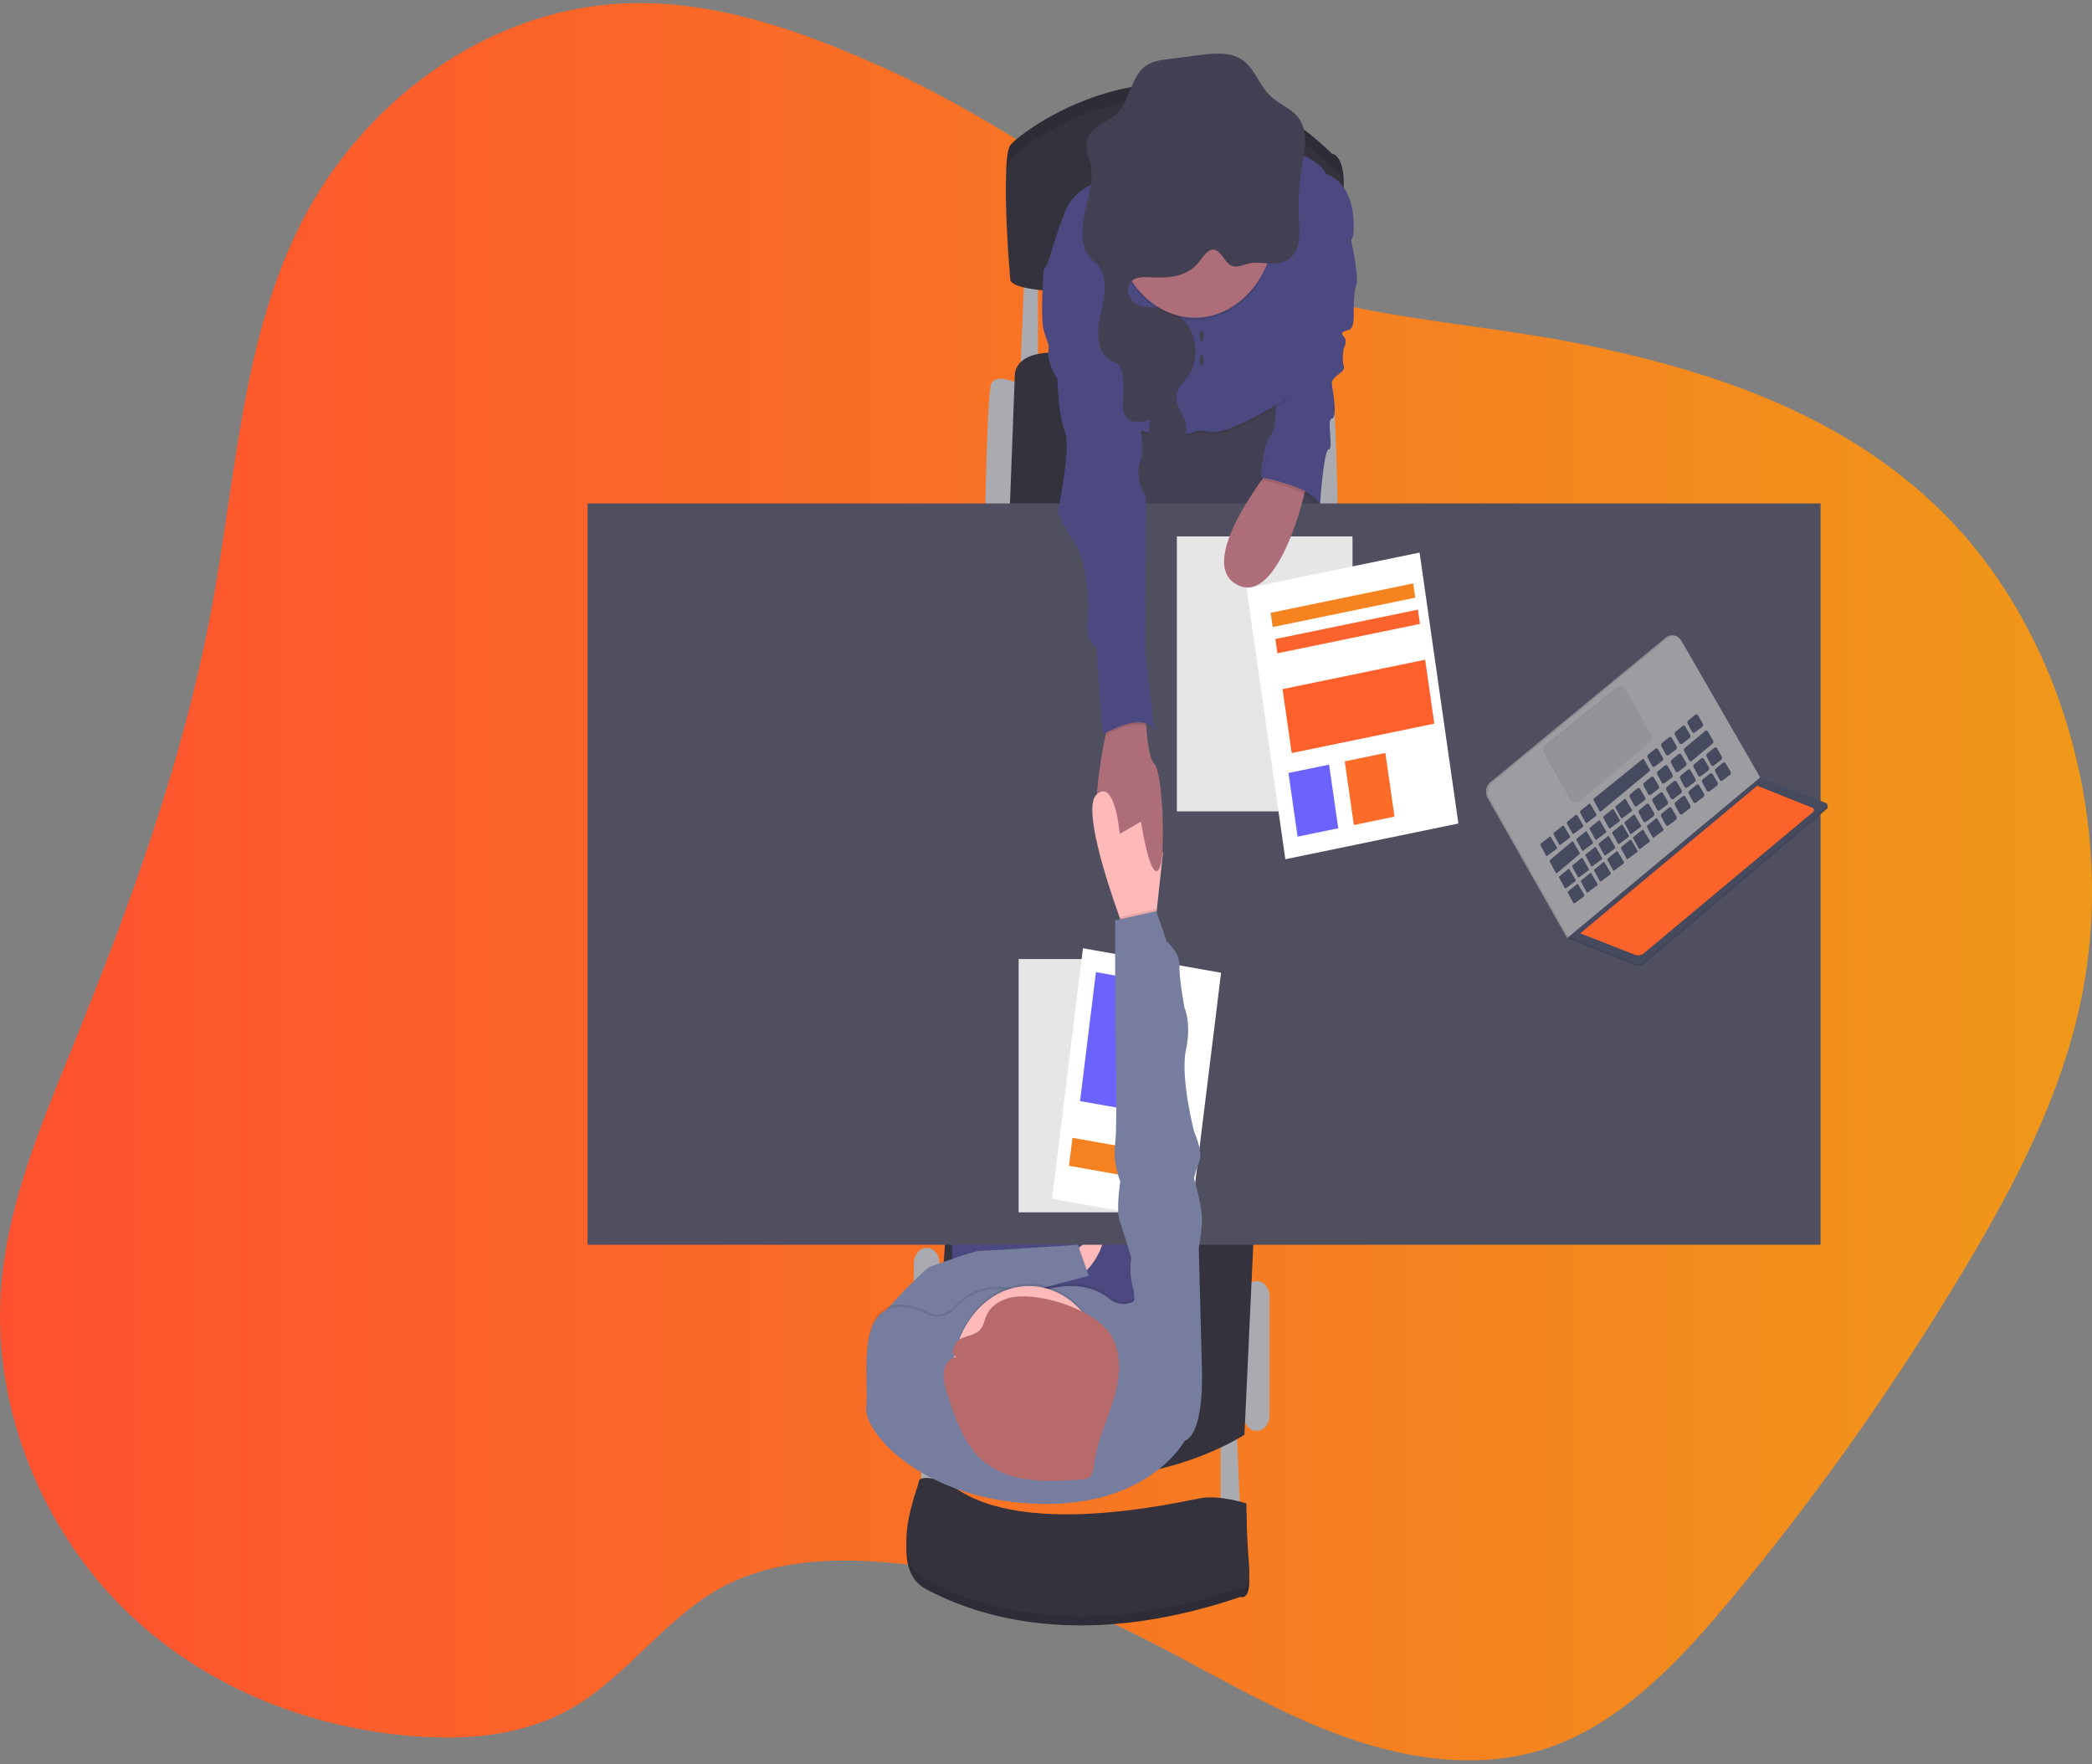 <svg width="523" height="441" viewBox="0 0 523 441" fill="none" xmlns="http://www.w3.org/2000/svg">
<rect x="0" y="0" width="523" height="441" fill="#808080" stroke="none"/>
<path d="M222.501 17.657C201.242 7.95 178.776 -0.158 155.843 0.862C122.123 2.356 89.754 25.133 73.903 58.578C60.453 86.915 58.794 120.129 53 151.576C45.87 190.314 32.19 227.141 17.583 263.146C9.739 282.489 1.461 302.249 0.173 323.452C-1.612 352.889 10.916 382.222 30.564 401.803C50.212 421.383 76.305 431.715 102.494 433.968C116.431 435.167 130.995 434.055 143.373 426.769C156.47 419.061 166.017 405.133 179.167 397.534C191.352 390.492 205.607 389.508 219.288 390.423C237.151 391.617 254.784 395.828 271.667 402.932C290.789 410.994 308.57 422.675 327.625 430.852C346.68 439.03 368.021 443.593 387.52 436.771C405.851 430.36 420.323 414.793 433.372 399.029C454.709 373.299 474.265 345.526 491.848 315.986C503.624 296.174 514.584 275.273 519.789 252.183C529.746 208.036 516.045 158.23 485.659 128.08C460.483 103.102 426.695 92.261 393.622 85.682C363.463 79.682 328.59 79.311 300.828 63.675C274.354 48.745 250.263 30.34 222.501 17.657Z" fill="url(#paint0_linear)"/>
<path d="M305.16 359.253V380.293H310.143L309.178 357.707L305.16 359.253Z" fill="#AAABB0"/>
<path d="M230.306 355.008V376.048H235.294L234.329 353.462L230.306 355.008Z" fill="#AAABB0"/>
<path d="M317.379 324.123C317.379 321.989 315.939 320.26 314.164 320.26C312.388 320.26 310.949 321.989 310.949 324.123V353.85C310.949 355.983 312.388 357.713 314.164 357.713C315.939 357.713 317.379 355.983 317.379 353.85V324.123Z" fill="#AAABB0"/>
<path d="M234.889 315.818C234.889 313.685 233.449 311.955 231.674 311.955C229.898 311.955 228.458 313.685 228.458 315.818V353.844C228.458 355.977 229.898 357.707 231.674 357.707C233.449 357.707 234.889 355.977 234.889 353.844V315.818Z" fill="#AAABB0"/>
<path d="M325.585 96.135C325.585 96.135 332.015 92.851 332.98 96.135C333.945 99.418 334.427 127.796 334.427 127.796H328.315L325.585 96.135Z" fill="#AAABB0"/>
<path d="M255.154 96.135C255.154 96.135 248.719 92.851 247.754 96.135C246.79 99.418 246.307 127.796 246.307 127.796H252.419L255.154 96.135Z" fill="#AAABB0"/>
<path d="M256.114 67.948L255.15 91.501H259.491V67.369L256.114 67.948Z" fill="#AAABB0"/>
<path d="M252.419 127.796L253.707 93.818C253.707 93.818 253.225 86.289 268.497 88.606C283.77 90.922 328.479 95.555 328.479 95.555V127.796H252.419Z" fill="#33323D"/>
<path d="M313.525 306.748L311.113 358.674C311.113 358.674 275.733 382.227 232.8 359.832L236.659 305.202L313.525 306.748Z" fill="#33323D"/>
<path d="M279.916 102.308L280.717 135.898H330.568L327.673 91.502L279.916 102.308Z" fill="#444053"/>
<path d="M284.981 284.545H238.024V355.969H284.981V284.545Z" fill="#4C4981"/>
<path d="M267.697 313.698C267.697 313.698 274.45 307.328 275.574 309.256C276.698 311.185 271.561 319.49 269.467 318.522C267.374 317.555 267.697 313.698 267.697 313.698Z" fill="#FFB9B9"/>
<path d="M455.138 125.861H146.899V311.185H455.138V125.861Z" fill="#504F60"/>
<path d="M252.578 66.599C252.578 66.599 250.166 39.57 252.578 36.292C254.99 33.014 295.512 1.926 332.98 38.412C332.98 38.412 336.516 38.609 335.874 48.257C335.496 54.364 335.522 60.497 335.951 66.599C335.951 66.599 255.314 73.548 252.578 66.599Z" fill="#33323D"/>
<path opacity="0.1" d="M252.578 66.599C252.578 66.599 250.166 39.57 252.578 36.292C254.99 33.014 295.512 1.926 332.98 38.412C332.98 38.412 336.516 38.609 335.874 48.257C335.496 54.364 335.522 60.497 335.951 66.599C335.951 66.599 255.314 73.548 252.578 66.599Z" fill="black"/>
<path d="M252.578 70.073C252.578 70.073 250.166 43.045 252.578 39.767C254.99 36.489 295.512 5.401 332.98 41.887C332.98 41.887 336.516 42.084 335.874 51.732C335.496 57.839 335.522 63.972 335.951 70.073C335.951 70.073 255.314 77.023 252.578 70.073Z" fill="#33323D"/>
<path d="M337.321 57.721C337.321 57.721 339.893 69.303 339.092 71.232C338.291 73.16 338.436 78.569 338.436 78.569C338.436 78.569 338.609 82.044 337.321 82.426C336.033 82.809 334.909 83.005 335.951 84.164C336.993 85.322 335.951 87.059 335.951 87.059C335.951 87.059 335.387 89.764 335.951 91.501C336.516 93.239 332.652 93.963 332.98 96.135C333.308 98.306 334.388 104.433 332.98 104.63C331.571 104.827 333.462 112.35 332.193 112.35C330.925 112.35 330.023 125.861 330.023 125.861C330.023 125.861 321.098 116.792 315.15 119.3C315.15 119.3 315.633 111.771 317.562 109.067C319.492 106.362 318.908 99.418 318.908 99.418L328.479 64.861L337.321 57.721Z" fill="#4C4981"/>
<path d="M289.564 217.434C287.475 220.208 285.222 205.394 285.222 205.394C285.222 205.394 279.274 215.239 275.415 208.678C272.743 204.132 274.851 191.252 276.38 183.775C277.065 180.451 277.644 178.192 277.644 178.192L286.327 176.455C286.327 176.455 286.356 178.725 286.549 181.482C286.809 185.206 287.374 189.827 288.575 190.933C290.693 192.85 291.657 214.637 289.564 217.434Z" fill="#AE6E79"/>
<path opacity="0.1" d="M285.063 44.012C285.063 44.012 269.945 43.821 266.25 53.469C262.554 63.118 262.39 66.407 260.943 67.948C259.496 69.488 276.698 77.602 276.698 77.602L277.504 110.804C277.504 110.804 280.881 106.698 286.346 108.557C291.812 110.416 298.729 108.557 298.729 108.557C298.729 108.557 298.406 107.856 302.912 108.557C307.417 109.258 321.725 100.188 321.725 100.188C321.725 100.188 321.962 85.664 321.643 82.571C321.325 79.478 331.851 56.753 331.851 56.753C331.851 56.753 340.052 47.296 331.533 44.012C331.533 44.012 328.518 38.557 320.761 38.609C313.004 38.661 285.063 44.012 285.063 44.012Z" fill="black"/>
<path d="M285.063 43.433C285.063 43.433 269.945 43.242 266.25 52.891C262.554 62.539 262.39 65.828 260.943 67.369C259.496 68.909 276.698 77.023 276.698 77.023L277.504 110.225C277.504 110.225 280.881 106.119 286.346 107.978C291.812 109.837 298.729 107.978 298.729 107.978C298.729 107.978 298.406 107.277 302.912 107.978C307.417 108.678 321.725 99.609 321.725 99.609C321.725 99.609 327.35 88.606 327.032 85.519C326.713 82.432 338.286 59.07 338.286 59.07C338.286 59.07 340.057 46.717 331.533 43.433C331.533 43.433 328.518 37.978 320.761 38.03C313.004 38.082 285.063 43.433 285.063 43.433Z" fill="#4C4981"/>
<path opacity="0.1" d="M286.587 181.464C283.273 180.225 278.073 182.959 276.419 183.781C277.104 180.457 277.682 178.198 277.682 178.198L286.366 176.461C286.366 176.461 286.38 178.731 286.587 181.464Z" fill="black"/>
<path d="M265.603 67.369H260.943C260.943 67.369 259.978 79.148 260.943 82.623C261.908 86.098 262.39 85.594 262.067 88.166C261.744 90.737 264.32 94.675 264.32 94.675C264.32 94.675 264.638 104.381 266.25 107.995C267.861 111.609 264.479 127.813 264.479 127.813C265.401 130.61 266.766 133.167 268.497 135.342C271.233 138.62 272.68 150.782 271.874 155.415C271.069 160.048 274.127 161.785 274.127 161.785C274.127 161.785 275.415 183.41 275.897 183.41C276.38 183.41 285.705 177.619 288.599 182.634L286.346 162.752L286.51 124.338C286.51 124.338 283.452 119.508 285.063 115.263C286.674 111.018 283.775 100.976 283.775 100.976L279.593 78.587L265.603 67.369Z" fill="#4C4981"/>
<path d="M236.659 372.573C236.659 372.573 229.906 370.836 229.746 372.573C229.587 374.31 221.705 392.073 231.517 397.285C241.329 402.497 267.533 413.692 310.148 399.213C310.148 399.213 312.878 400.372 312.237 393.231C311.595 386.09 311.595 378.173 311.595 378.173C311.595 378.173 305.16 376.048 300.336 376.824C295.512 377.6 253.543 387.827 236.659 372.573Z" fill="#33323D"/>
<path opacity="0.1" d="M236.659 372.573C236.659 372.573 229.906 370.836 229.746 372.573C229.587 374.31 221.705 392.073 231.517 397.285C241.329 402.497 267.533 413.692 310.148 399.213C310.148 399.213 312.878 400.372 312.237 393.231C311.595 386.09 311.595 378.173 311.595 378.173C311.595 378.173 305.16 376.048 300.336 376.824C295.512 377.6 253.543 387.827 236.659 372.573Z" fill="black"/>
<path d="M236.659 370.257C236.659 370.257 229.906 368.519 229.746 370.257C229.587 371.994 221.705 389.756 231.517 394.968C241.329 400.18 267.533 411.375 310.148 396.897C310.148 396.897 312.878 398.055 312.237 390.914C311.595 383.774 311.595 375.857 311.595 375.857C311.595 375.857 305.16 373.731 300.336 374.507C295.512 375.283 253.543 385.511 236.659 370.257Z" fill="#33323D"/>
<path d="M276.042 74.307C275.627 77.139 274.687 79.861 274.542 82.727C274.397 85.594 275.319 88.855 277.523 89.978C278.138 90.199 278.734 90.49 279.303 90.847C280.152 91.536 280.5 92.833 280.678 94.049C280.915 95.62 280.972 97.221 280.847 98.81C280.726 100.408 280.442 102.128 281.098 103.524C282.251 105.997 285.256 105.632 287.543 104.937L286.756 112.252C286.694 112.831 286.655 113.485 287.007 113.879C287.174 114.02 287.362 114.119 287.561 114.171C287.759 114.222 287.965 114.226 288.165 114.18C290.152 114.03 292.198 113.699 293.901 112.443C295.604 111.186 296.872 108.846 296.549 106.489C296.173 103.756 293.819 101.584 294.137 98.839C294.383 96.713 296.115 95.364 297.253 93.731C299.313 90.743 299.424 86.202 297.808 82.82C296.192 79.438 293.071 77.341 289.858 76.959C288.078 76.745 286.226 77.006 284.552 76.264C283.969 76.008 283.444 75.593 283.017 75.053C282.591 74.512 282.274 73.861 282.092 73.149" fill="#444053"/>
<path d="M219.939 331.842L221.623 327.441C221.623 327.441 230.711 317.277 232.8 316.565C234.889 315.853 243.413 312.748 244.701 312.748C245.989 312.748 269.467 311.202 269.467 311.202L272.198 318.928L242.733 326.694L232.8 335.381L219.939 331.842Z" fill="#767D9F"/>
<path d="M290.731 213.311L289.192 227.529L288.599 233.001L281.686 234.16C281.686 234.16 280.939 232.237 279.882 229.283C276.674 220.318 270.635 201.832 274.137 198.641C278.792 194.391 279.926 208.487 279.926 208.487L285.232 205.394L290.731 213.311Z" fill="#FFB9B9"/>
<path d="M289.578 239.76H254.667V303.077H289.578V239.76Z" fill="white"/>
<path opacity="0.1" d="M289.578 239.76H254.667V303.077H289.578V239.76Z" fill="black"/>
<path d="M305.269 243.188L270.733 237.058L263.02 299.694L297.556 305.824L305.269 243.188Z" fill="white"/>
<path d="M291.76 246.187L273.984 243.032L270.014 275.27L287.79 278.425L291.76 246.187Z" fill="#6C63FF"/>
<path d="M289.645 288.266L268.109 284.443L267.246 291.445L288.783 295.267L289.645 288.266Z" fill="#F68121"/>
<path opacity="0.1" d="M298.729 80.011C309.874 80.011 318.908 69.165 318.908 55.786C318.908 42.407 309.874 31.561 298.729 31.561C287.585 31.561 278.551 42.407 278.551 55.786C278.551 69.165 287.585 80.011 298.729 80.011Z" fill="black"/>
<path d="M298.729 79.432C309.874 79.432 318.908 68.586 318.908 55.207C318.908 41.828 309.874 30.982 298.729 30.982C287.585 30.982 278.551 41.828 278.551 55.207C278.551 68.586 287.585 79.432 298.729 79.432Z" fill="#AE6E79"/>
<path d="M282.092 73.16C281.954 72.536 282.004 71.874 282.231 71.29C282.998 69.373 285.184 69.205 286.954 69.303C291.117 69.535 295.686 69.564 298.942 66.407C300.292 65.11 301.802 61.85 303.766 62.469C305.512 63.02 306.24 65.863 308.059 66.494C309.376 66.952 310.741 66.222 312.082 65.915C314.012 65.458 315.99 65.84 317.948 65.857C319.907 65.875 322.034 65.429 323.37 63.709C325.175 61.392 324.88 57.773 324.721 54.599C324.523 50.499 324.755 46.386 325.411 42.356C326.067 38.348 327.075 33.866 325.232 30.432C323.477 27.16 319.839 26.262 317.355 23.754C315.03 21.438 313.8 17.725 311.344 15.577C308.252 12.872 304.05 13.26 300.249 13.729L292 14.783C289.873 15.056 287.658 15.363 285.907 16.886C282.748 19.631 282.313 25.335 279.323 28.341C277.991 29.673 276.288 30.333 274.769 31.329C273.249 32.325 271.783 33.901 271.609 35.962C271.464 37.7 272.246 39.304 272.627 40.978C273.529 44.974 272.12 49.086 271.218 53.111C270.316 57.136 270.143 62.023 272.762 64.693C273.293 65.238 273.91 65.655 274.426 66.222C276.197 68.162 276.438 71.434 276.028 74.26" fill="#444053"/>
<path d="M300.374 85.467C300.641 85.467 300.857 84.819 300.857 84.019C300.857 83.219 300.641 82.571 300.374 82.571C300.108 82.571 299.892 83.219 299.892 84.019C299.892 84.819 300.108 85.467 300.374 85.467Z" fill="#444053"/>
<path d="M300.374 91.501C300.641 91.501 300.857 90.853 300.857 90.053C300.857 89.254 300.641 88.606 300.374 88.606C300.108 88.606 299.892 89.254 299.892 90.053C299.892 90.853 300.108 91.501 300.374 91.501Z" fill="#444053"/>
<path d="M289.675 217.394C290.191 216.681 290.533 214.851 290.731 212.436L284.981 203.83C284.981 203.83 287.417 220.515 289.675 217.394Z" fill="#AE6E79"/>
<path opacity="0.1" d="M296.158 359.641C296.158 359.641 286.723 377.154 257.243 375.277C229.471 373.54 215.916 357.133 216.562 351.342C217.209 345.55 214.792 331.454 220.74 327.401C224.189 325.055 228.729 326.445 231.932 328.032C233.038 328.571 234.25 328.723 235.425 328.47C236.601 328.217 237.693 327.569 238.574 326.601C241.502 323.433 246.963 319.866 255.584 322.675C256.693 323.03 257.863 323.004 258.96 322.6C262.55 321.285 271.093 319.003 277.292 324.071C278.271 324.881 279.423 325.341 280.612 325.395C281.801 325.449 282.978 325.096 284.007 324.377L284.093 324.314C286.988 322.188 300.495 342.267 300.495 342.267C300.495 342.267 301.141 357.712 296.158 359.641Z" fill="black"/>
<path d="M296.158 360.22C296.158 360.22 286.723 377.733 257.243 375.857C229.471 374.119 215.916 357.712 216.562 351.921C217.209 346.13 214.792 332.033 220.74 327.979C224.189 325.634 228.729 327.024 231.932 328.611C233.038 329.15 234.25 329.302 235.425 329.049C236.601 328.796 237.693 328.148 238.574 327.18C241.502 324.012 246.963 320.445 255.584 323.254C256.693 323.609 257.863 323.583 258.96 323.178C262.55 321.864 271.093 319.582 277.292 324.649C278.271 325.46 279.423 325.919 280.612 325.974C281.801 326.028 282.978 325.675 284.007 324.956L284.093 324.893C286.988 322.767 300.495 342.846 300.495 342.846C300.495 342.846 301.141 358.292 296.158 360.22Z" fill="#767D9F"/>
<path opacity="0.1" d="M257.243 367.077C267.857 367.077 276.462 356.747 276.462 344.004C276.462 331.262 267.857 320.932 257.243 320.932C246.629 320.932 238.024 331.262 238.024 344.004C238.024 356.747 246.629 367.077 257.243 367.077Z" fill="black"/>
<path d="M257.243 367.656C267.857 367.656 276.462 357.326 276.462 344.583C276.462 331.841 267.857 321.511 257.243 321.511C246.629 321.511 238.024 331.841 238.024 344.583C238.024 357.326 246.629 367.656 257.243 367.656Z" fill="#FFB9B9"/>
<path d="M251.734 324.638C249.718 325.292 247.73 326.543 246.746 328.599C246.153 329.838 245.945 331.327 245.087 332.358C243.871 333.823 241.821 333.852 240.176 334.674C238.531 335.497 237.445 338.392 239.057 339.307C237.378 339.412 236.133 341.271 235.926 343.118C235.718 344.965 236.302 346.807 236.867 348.568C238.709 354.266 240.692 360.214 244.754 364.268C251.372 370.882 261.348 370.575 270.239 369.874C270.965 369.903 271.685 369.703 272.328 369.295C273.293 368.531 273.413 367.065 273.572 365.78C274.243 360.289 276.722 355.303 278.343 350.062C279.964 344.821 280.63 338.665 277.899 334.026C273.881 327.145 258.497 322.437 251.734 324.638Z" fill="#B96B6B"/>
<path opacity="0.1" d="M289.192 227.529L288.599 233.001L281.686 234.16C281.686 234.16 280.939 232.237 279.882 229.283L289.082 227.21L289.192 227.529Z" fill="black"/>
<path d="M296.477 348.446L300.5 342.846L299.694 311.961C300.09 309.732 300.36 307.474 300.5 305.202C300.659 301.919 298.488 294.587 298.488 294.587C298.825 293.119 299.282 291.695 299.853 290.336C300.818 288.019 298.493 282.807 298.493 282.807C298.493 282.807 295.029 269.296 296.477 262.537C297.924 255.779 296.125 251.922 296.125 251.922C296.125 251.922 294.711 244.393 294.87 241.306C295.029 238.22 291.653 235.318 291.653 235.318L289.081 227.789L278.792 230.106V256.167C278.792 256.167 279.434 281.07 278.792 285.9C278.15 290.73 280.075 295.357 280.075 295.357C280.075 295.357 278.951 302.498 279.916 305.202C280.881 307.907 282.81 314.468 282.81 314.468C282.452 316.813 282.563 319.227 283.134 321.511C284.098 324.893 283.134 326.821 283.134 326.821L296.477 348.446Z" fill="#767D9F"/>
<g opacity="0.1">
<path opacity="0.1" d="M325.425 40.451C324.881 43.841 324.637 47.29 324.697 50.742C324.738 47.872 324.988 45.012 325.445 42.194C325.869 39.623 326.409 36.854 326.294 34.289C326.116 36.363 325.826 38.422 325.425 40.451Z" fill="black"/>
<path opacity="0.1" d="M274.441 64.357C273.924 63.778 273.307 63.373 272.776 62.823C271.368 61.381 270.774 59.29 270.659 57.031C270.519 59.927 271.011 62.73 272.776 64.56C273.307 65.11 273.924 65.527 274.441 66.095C275.52 67.377 276.145 69.109 276.187 70.93C276.327 68.498 275.917 65.967 274.441 64.357Z" fill="black"/>
<path opacity="0.1" d="M272.902 42.733C272.986 41.509 272.898 40.278 272.641 39.09C272.362 37.85 271.86 36.64 271.677 35.395C271.677 35.528 271.638 35.667 271.623 35.812C271.484 37.549 272.265 39.153 272.641 40.827C272.78 41.45 272.867 42.089 272.902 42.733Z" fill="black"/>
<path opacity="0.1" d="M323.385 61.803C322.049 63.541 319.921 63.969 317.963 63.952C316.004 63.934 314.022 63.552 312.097 64.016C310.756 64.34 309.39 65.064 308.074 64.595C306.255 63.964 305.526 61.12 303.785 60.57C301.802 59.944 300.292 63.205 298.961 64.502C295.705 67.629 291.136 67.6 286.973 67.398C285.203 67.299 283.018 67.467 282.256 69.39C282.023 69.973 281.973 70.637 282.116 71.261L276.221 72.373C276.198 72.955 276.145 73.535 276.062 74.11L282.116 72.952C281.973 72.328 282.023 71.664 282.256 71.081C283.018 69.158 285.203 68.99 286.973 69.089C291.136 69.32 295.705 69.349 298.961 66.193C300.312 64.896 301.822 61.635 303.785 62.261C305.526 62.805 306.255 65.655 308.074 66.286C309.39 66.737 310.756 66.014 312.097 65.707C314.026 65.243 316.004 65.626 317.963 65.643C319.921 65.66 322.049 65.214 323.385 63.494C324.721 61.774 324.914 59.209 324.832 56.707C324.774 58.647 324.441 60.442 323.385 61.803Z" fill="black"/>
</g>
<g opacity="0.1">
<path opacity="0.1" d="M278.729 89.619C278.161 89.26 277.565 88.969 276.949 88.75C275.902 88.179 275.071 87.159 274.619 85.889C274.981 87.888 275.898 89.706 277.432 90.488C278.047 90.707 278.643 90.998 279.212 91.357C279.575 91.665 279.868 92.077 280.065 92.555C279.872 91.42 279.52 90.262 278.729 89.619Z" fill="black"/>
<path opacity="0.1" d="M286.969 103.709C284.745 104.387 281.841 104.74 280.62 102.476C280.658 103.022 280.79 103.552 281.006 104.034C282.048 106.263 284.595 106.188 286.761 105.638L286.969 103.709Z" fill="black"/>
<path opacity="0.1" d="M295.98 105.296C296.288 107.648 295.015 109.993 293.327 111.227C291.638 112.46 289.578 112.802 287.591 112.964C287.275 113.013 286.954 112.969 286.655 112.837C286.564 113.082 286.535 113.353 286.571 113.617C286.607 113.882 286.706 114.128 286.856 114.326C287.007 114.524 287.202 114.664 287.418 114.731C287.634 114.798 287.862 114.788 288.073 114.702C290.061 114.551 292.106 114.221 293.809 112.964C295.512 111.707 296.785 109.368 296.457 107.011C296.365 106.415 296.204 105.839 295.98 105.296Z" fill="black"/>
<path opacity="0.1" d="M298.122 84.332C298.416 85.74 298.439 87.21 298.188 88.63C297.937 90.05 297.419 91.383 296.674 92.526C295.536 94.183 293.804 95.509 293.558 97.634C293.476 98.612 293.644 99.596 294.04 100.455C293.997 100.096 293.997 99.731 294.04 99.372C294.287 97.246 296.018 95.897 297.157 94.264C299.029 91.548 299.289 87.546 298.122 84.332Z" fill="black"/>
</g>
<g opacity="0.1">
<path opacity="0.1" d="M240.181 335.566C241.821 334.75 243.871 334.721 245.091 333.25C245.95 332.219 246.158 330.73 246.751 329.497C247.716 327.435 249.718 326.19 251.734 325.536C258.488 323.335 273.886 328.037 277.899 334.854C279.076 336.916 279.717 339.351 279.742 341.85C279.897 338.965 279.25 336.099 277.904 333.702C273.891 326.885 258.507 322.182 251.739 324.383C249.723 325.038 247.735 326.283 246.756 328.344C246.162 329.578 245.955 331.066 245.096 332.097C243.876 333.562 241.826 333.591 240.185 334.414C238.936 335.034 238.01 336.864 238.348 338.091C238.482 337.536 238.716 337.022 239.032 336.586C239.349 336.15 239.741 335.802 240.181 335.566Z" fill="black"/>
<path opacity="0.1" d="M235.936 343.981C236.138 342.128 237.383 340.275 239.066 340.171C238.89 340.082 238.731 339.947 238.604 339.776C238.476 339.604 238.382 339.401 238.328 339.18C237.688 339.466 237.125 339.956 236.7 340.598C236.274 341.24 236.004 342.01 235.916 342.823C235.87 343.294 235.87 343.771 235.916 344.242C235.936 344.155 235.936 344.068 235.936 343.981Z" fill="black"/>
</g>
<path d="M338.122 134.108H294.224V202.834H338.122V134.108Z" fill="white"/>
<path opacity="0.1" d="M338.122 134.108H294.224V202.834H338.122V134.108Z" fill="black"/>
<path d="M354.894 138.14L311.632 147.074L321.336 214.806L364.599 205.872L354.894 138.14Z" fill="white"/>
<path d="M332.281 191.148L322.117 193.247L324.397 209.159L334.561 207.06L332.281 191.148Z" fill="#6C63FF"/>
<path d="M346.347 188.24L336.182 190.339L338.462 206.252L348.626 204.153L346.347 188.24Z" fill="#FA6C28"/>
<path d="M356.286 164.927L320.64 172.275L322.926 188.26L358.572 180.912L356.286 164.927Z" fill="#FD602B"/>
<path d="M353.315 145.849L317.669 153.197L318.179 156.763L353.825 149.415L353.315 145.849Z" fill="#F58420"/>
<path d="M354.484 152.409L318.838 159.757L319.348 163.324L354.994 155.975L354.484 152.409Z" fill="#FC622B"/>
<path d="M318.908 115.437C318.908 115.437 298.729 139.761 308.86 145.94C318.99 152.12 325.585 125.381 325.585 125.381L327.186 119.3L318.908 115.437Z" fill="#AE6E79"/>
<path opacity="0.1" d="M317.143 113.288L314.649 119.902C314.649 119.902 326.95 121.975 329.521 126.441L327.997 114.771L326.188 109.79L317.143 113.288Z" fill="black"/>
<path d="M317.625 112.709L315.131 119.323C315.131 119.323 327.432 121.396 330.003 125.861L328.479 114.192L326.67 109.211L317.625 112.709Z" fill="#4C4981"/>
<path d="M392.088 234.31L391.823 234.531L392.189 234.728L392.585 234.687L392.633 234.357L392.088 234.31Z" fill="#464A5F"/>
<path opacity="0.1" d="M392.088 234.31L391.823 234.531L392.189 234.728L392.585 234.687L392.633 234.357L392.088 234.31Z" fill="black"/>
<path d="M392.088 234.311L391.818 234.52L391.606 234.206L391.736 233.951L391.857 233.905L392.088 234.311Z" fill="#9C9CA1"/>
<path opacity="0.1" d="M392.088 234.311L391.818 234.52L391.606 234.206L391.736 233.951L391.857 233.905L392.088 234.311Z" fill="black"/>
<path d="M439.571 194.286L419.821 160.042C419.646 159.736 419.423 159.475 419.164 159.273C418.905 159.071 418.615 158.933 418.311 158.866C418.007 158.798 417.695 158.804 417.393 158.881C417.091 158.959 416.805 159.107 416.551 159.318L372.527 195.595C372.012 196.02 371.658 196.672 371.543 197.409C371.428 198.146 371.562 198.908 371.914 199.527L391.611 234.206L439.571 194.286Z" fill="#9C9CA1"/>
<path opacity="0.1" d="M439.571 194.286L419.821 160.042C419.646 159.736 419.423 159.475 419.164 159.273C418.905 159.071 418.615 158.933 418.311 158.866C418.007 158.798 417.695 158.804 417.393 158.881C417.091 158.959 416.805 159.107 416.551 159.318L372.527 195.595C372.012 196.02 371.658 196.672 371.543 197.409C371.428 198.146 371.562 198.908 371.914 199.527L391.611 234.206L439.571 194.286Z" fill="black"/>
<path d="M440.053 194.367L420.304 160.123C420.128 159.817 419.904 159.556 419.645 159.354C419.385 159.152 419.095 159.013 418.791 158.946C418.487 158.879 418.174 158.884 417.872 158.962C417.569 159.04 417.283 159.188 417.028 159.399L373.009 195.699C372.495 196.124 372.141 196.776 372.025 197.513C371.909 198.249 372.041 199.011 372.392 199.632L392.088 234.328L440.053 194.367Z" fill="#9C9CA1"/>
<path d="M456.561 201.137L440.159 194.813L392.189 234.733L408.851 241.277C409.224 241.423 409.62 241.462 410.008 241.391C410.396 241.321 410.765 241.143 411.085 240.872L456.696 202.209C456.781 202.151 456.85 202.064 456.893 201.958C456.936 201.852 456.951 201.733 456.937 201.617C456.922 201.501 456.878 201.393 456.811 201.307C456.744 201.221 456.657 201.162 456.561 201.137Z" fill="#464A5F"/>
<path opacity="0.1" d="M456.561 201.137L440.159 194.813L392.189 234.733L408.851 241.277C409.224 241.423 409.62 241.462 410.008 241.391C410.396 241.321 410.765 241.143 411.085 240.872L456.696 202.209C456.781 202.151 456.85 202.064 456.893 201.958C456.936 201.852 456.951 201.733 456.937 201.617C456.922 201.501 456.878 201.393 456.811 201.307C456.744 201.221 456.657 201.162 456.561 201.137Z" fill="black"/>
<path d="M456.459 200.738L440.058 194.408L392.088 234.328L408.75 240.86C409.123 241.008 409.519 241.049 409.907 240.98C410.295 240.911 410.664 240.733 410.984 240.461L456.595 201.798C456.677 201.738 456.742 201.651 456.783 201.547C456.824 201.443 456.838 201.327 456.823 201.213C456.809 201.1 456.767 200.994 456.702 200.909C456.637 200.824 456.553 200.765 456.459 200.738Z" fill="#464A5F"/>
<g opacity="0.1">
<path opacity="0.1" d="M432.306 192.838L431.095 190.754C431.022 190.633 430.913 190.55 430.791 190.523C430.669 190.496 430.543 190.527 430.439 190.609L428.639 192.051C428.538 192.136 428.469 192.265 428.444 192.411C428.42 192.556 428.443 192.707 428.509 192.833L429.624 194.888C429.693 195.012 429.8 195.098 429.921 195.129C430.042 195.16 430.169 195.134 430.275 195.056L432.171 193.626C432.274 193.541 432.345 193.412 432.371 193.265C432.396 193.118 432.373 192.965 432.306 192.838Z" fill="black"/>
<path opacity="0.1" d="M429.074 195.526L427.858 193.447C427.785 193.326 427.676 193.243 427.554 193.216C427.432 193.189 427.306 193.22 427.202 193.302L425.407 194.755C425.306 194.84 425.235 194.968 425.21 195.114C425.184 195.259 425.207 195.411 425.272 195.537L426.387 197.593C426.456 197.717 426.562 197.804 426.683 197.837C426.805 197.869 426.932 197.844 427.038 197.767L428.939 196.336C428.992 196.294 429.038 196.24 429.074 196.176C429.11 196.112 429.135 196.041 429.148 195.965C429.16 195.89 429.16 195.812 429.148 195.736C429.135 195.661 429.11 195.589 429.074 195.526Z" fill="black"/>
<path opacity="0.1" d="M425.678 198.346L424.462 196.267C424.389 196.146 424.28 196.063 424.158 196.037C424.036 196.01 423.91 196.04 423.806 196.122L422.006 197.576C421.904 197.661 421.833 197.791 421.809 197.938C421.785 198.085 421.809 198.237 421.876 198.363L422.991 200.419C423.06 200.543 423.167 200.629 423.288 200.66C423.409 200.691 423.536 200.665 423.642 200.587L425.538 199.157C425.592 199.115 425.638 199.061 425.675 198.998C425.711 198.934 425.737 198.862 425.75 198.787C425.763 198.711 425.763 198.633 425.751 198.558C425.738 198.482 425.713 198.41 425.678 198.346Z" fill="black"/>
<path opacity="0.1" d="M422.238 201.207L421.022 199.122C420.95 199.003 420.842 198.921 420.721 198.894C420.6 198.868 420.475 198.897 420.371 198.977L418.572 200.437C418.471 200.522 418.401 200.651 418.377 200.797C418.353 200.942 418.376 201.093 418.442 201.219L419.556 203.275C419.625 203.397 419.73 203.483 419.85 203.516C419.971 203.548 420.096 203.524 420.202 203.448L422.103 202.012C422.156 201.97 422.202 201.916 422.237 201.852C422.273 201.789 422.297 201.718 422.31 201.643C422.322 201.568 422.323 201.491 422.31 201.417C422.298 201.342 422.273 201.271 422.238 201.207Z" fill="black"/>
<path opacity="0.1" d="M418.803 204.062L417.588 201.983C417.515 201.862 417.406 201.78 417.284 201.753C417.162 201.726 417.035 201.756 416.932 201.838L415.137 203.292C415.035 203.377 414.965 203.505 414.939 203.65C414.914 203.796 414.937 203.948 415.002 204.074L416.116 206.13C416.185 206.254 416.292 206.341 416.413 206.373C416.534 206.406 416.661 206.381 416.768 206.303L418.668 204.867C418.721 204.825 418.767 204.771 418.802 204.708C418.838 204.644 418.863 204.573 418.875 204.498C418.888 204.424 418.888 204.347 418.876 204.272C418.863 204.197 418.839 204.126 418.803 204.062Z" fill="black"/>
<path opacity="0.1" d="M415.518 207.178L414.008 204.595C413.992 204.566 413.972 204.542 413.948 204.522C413.924 204.503 413.897 204.49 413.868 204.484C413.84 204.477 413.811 204.478 413.783 204.485C413.755 204.492 413.728 204.506 413.704 204.525L411.495 206.315C411.471 206.334 411.45 206.358 411.433 206.387C411.417 206.415 411.406 206.448 411.4 206.482C411.394 206.515 411.394 206.551 411.399 206.585C411.405 206.619 411.416 206.651 411.432 206.68L412.817 209.234C412.848 209.292 412.898 209.334 412.955 209.349C413.012 209.364 413.071 209.352 413.121 209.315L415.455 207.577C415.483 207.558 415.508 207.532 415.526 207.501C415.545 207.469 415.558 207.433 415.564 207.395C415.57 207.357 415.569 207.318 415.561 207.28C415.553 207.243 415.538 207.208 415.518 207.178Z" fill="black"/>
<path opacity="0.1" d="M412.084 210.033L410.564 207.45C410.548 207.421 410.527 207.396 410.502 207.377C410.478 207.358 410.45 207.345 410.422 207.338C410.393 207.332 410.364 207.332 410.335 207.34C410.306 207.347 410.279 207.361 410.255 207.381L408.046 209.17C407.999 209.21 407.966 209.27 407.955 209.338C407.944 209.407 407.956 209.477 407.988 209.535L409.372 212.089C409.387 212.119 409.407 212.146 409.431 212.166C409.454 212.187 409.481 212.202 409.51 212.209C409.538 212.217 409.568 212.217 409.596 212.211C409.625 212.204 409.652 212.19 409.676 212.17L412.006 210.433C412.036 210.416 412.063 210.391 412.083 210.361C412.104 210.33 412.119 210.294 412.126 210.255C412.133 210.217 412.133 210.177 412.126 210.138C412.119 210.1 412.104 210.064 412.084 210.033Z" fill="black"/>
<path opacity="0.1" d="M409.04 212.564L407.53 210.004C407.496 209.948 407.445 209.91 407.388 209.898C407.332 209.886 407.273 209.901 407.226 209.94L405.016 211.724C404.968 211.764 404.934 211.825 404.923 211.894C404.911 211.963 404.922 212.035 404.954 212.095L406.338 214.649C406.371 214.706 406.42 214.747 406.477 214.762C406.533 214.777 406.592 214.765 406.642 214.73L408.977 212.992C409.009 212.974 409.037 212.947 409.059 212.913C409.08 212.879 409.095 212.84 409.101 212.798C409.107 212.756 409.104 212.712 409.094 212.672C409.083 212.631 409.065 212.594 409.04 212.564Z" fill="black"/>
<path opacity="0.1" d="M405.634 215.39L404.124 212.807C404.09 212.751 404.039 212.713 403.983 212.701C403.926 212.689 403.868 212.705 403.82 212.743L401.611 214.527C401.586 214.546 401.565 214.571 401.549 214.6C401.532 214.629 401.521 214.662 401.515 214.697C401.509 214.731 401.509 214.767 401.515 214.801C401.52 214.836 401.532 214.868 401.548 214.898L402.932 217.452C402.965 217.509 403.014 217.55 403.071 217.565C403.127 217.58 403.187 217.568 403.236 217.533L405.571 215.795C405.599 215.776 405.624 215.749 405.642 215.717C405.661 215.685 405.674 215.648 405.68 215.61C405.686 215.571 405.685 215.532 405.677 215.494C405.669 215.456 405.654 215.42 405.634 215.39Z" fill="black"/>
<path opacity="0.1" d="M402.334 218.112L400.824 215.529C400.808 215.5 400.788 215.476 400.764 215.457C400.74 215.438 400.713 215.424 400.684 215.418C400.656 215.411 400.627 215.412 400.599 215.419C400.571 215.426 400.544 215.44 400.52 215.46L398.311 217.249C398.287 217.268 398.266 217.292 398.249 217.321C398.233 217.349 398.222 217.382 398.216 217.416C398.21 217.45 398.21 217.485 398.215 217.519C398.221 217.553 398.232 217.585 398.248 217.614L399.633 220.168C399.664 220.227 399.714 220.268 399.771 220.283C399.828 220.298 399.887 220.286 399.937 220.249L402.271 218.512C402.3 218.493 402.324 218.466 402.343 218.435C402.361 218.403 402.374 218.367 402.38 218.329C402.386 218.291 402.385 218.252 402.377 218.215C402.369 218.177 402.355 218.142 402.334 218.112Z" fill="black"/>
<path opacity="0.1" d="M399.035 220.88L397.539 218.291C397.505 218.236 397.455 218.198 397.398 218.186C397.341 218.174 397.283 218.189 397.235 218.228L395.026 220.012C395.001 220.031 394.98 220.056 394.964 220.085C394.947 220.114 394.936 220.147 394.93 220.181C394.924 220.216 394.924 220.251 394.93 220.286C394.936 220.32 394.947 220.353 394.963 220.382L396.348 222.936C396.38 222.994 396.43 223.034 396.486 223.049C396.543 223.064 396.602 223.053 396.652 223.017L398.986 221.28C399.013 221.259 399.036 221.232 399.054 221.2C399.071 221.168 399.082 221.131 399.087 221.093C399.091 221.055 399.089 221.017 399.08 220.98C399.071 220.943 399.056 220.909 399.035 220.88Z" fill="black"/>
<path opacity="0.1" d="M395.735 223.62L394.225 221.037C394.209 221.008 394.189 220.983 394.165 220.964C394.14 220.945 394.114 220.932 394.085 220.925C394.057 220.919 394.028 220.919 394 220.926C393.972 220.934 393.945 220.947 393.921 220.967L391.712 222.745C391.688 222.764 391.667 222.788 391.65 222.817C391.634 222.845 391.622 222.878 391.617 222.912C391.611 222.946 391.611 222.981 391.616 223.015C391.622 223.049 391.633 223.081 391.649 223.11L393.034 225.664C393.065 225.723 393.115 225.764 393.172 225.779C393.229 225.794 393.288 225.782 393.338 225.745L395.672 224.008C395.699 223.988 395.722 223.963 395.74 223.932C395.757 223.901 395.769 223.867 395.775 223.83C395.781 223.794 395.781 223.756 395.774 223.72C395.767 223.683 395.754 223.649 395.735 223.62Z" fill="black"/>
<path opacity="0.1" d="M430.135 189.068L428.919 186.983C428.846 186.862 428.738 186.78 428.615 186.753C428.493 186.726 428.367 186.757 428.263 186.839L426.483 188.298C426.381 188.383 426.311 188.511 426.285 188.657C426.26 188.802 426.283 188.954 426.348 189.08L427.462 191.136C427.532 191.259 427.639 191.345 427.76 191.376C427.881 191.408 428.008 191.382 428.114 191.304L430.014 189.873C430.119 189.786 430.191 189.652 430.213 189.501C430.236 189.35 430.208 189.194 430.135 189.068Z" fill="black"/>
<path opacity="0.1" d="M425.383 180.827L424.168 178.731C424.095 178.611 423.987 178.53 423.866 178.503C423.745 178.476 423.62 178.506 423.516 178.586L421.717 180.04C421.615 180.124 421.544 180.253 421.519 180.398C421.494 180.544 421.517 180.695 421.582 180.821L422.696 182.877C422.765 183.001 422.872 183.089 422.993 183.121C423.114 183.154 423.241 183.128 423.348 183.051L425.248 181.621C425.353 181.536 425.425 181.405 425.45 181.257C425.476 181.109 425.452 180.954 425.383 180.827Z" fill="black"/>
<path opacity="0.1" d="M426.898 191.755L425.682 189.676C425.61 189.557 425.502 189.476 425.381 189.449C425.26 189.422 425.134 189.451 425.031 189.532L423.232 190.985C423.131 191.071 423.061 191.2 423.037 191.345C423.012 191.49 423.036 191.642 423.101 191.767L424.211 193.823C424.28 193.947 424.386 194.034 424.508 194.067C424.629 194.099 424.756 194.074 424.862 193.997L426.763 192.566C426.817 192.524 426.863 192.47 426.899 192.406C426.935 192.342 426.96 192.27 426.972 192.195C426.985 192.119 426.985 192.042 426.972 191.966C426.959 191.891 426.934 191.819 426.898 191.755Z" fill="black"/>
<path opacity="0.1" d="M423.502 194.576L422.286 192.497C422.213 192.376 422.105 192.293 421.982 192.266C421.86 192.239 421.734 192.27 421.63 192.352L419.836 193.788C419.733 193.873 419.661 194.002 419.636 194.149C419.611 194.296 419.634 194.449 419.701 194.576L420.815 196.632C420.885 196.755 420.991 196.841 421.113 196.872C421.234 196.904 421.36 196.878 421.466 196.8L423.367 195.369C423.471 195.285 423.544 195.154 423.569 195.006C423.594 194.857 423.57 194.703 423.502 194.576Z" fill="black"/>
<path opacity="0.1" d="M420.062 197.437L418.852 195.352C418.779 195.231 418.67 195.148 418.548 195.121C418.426 195.095 418.299 195.125 418.196 195.207L416.396 196.684C416.295 196.769 416.225 196.898 416.201 197.044C416.177 197.189 416.2 197.34 416.266 197.466L417.38 199.522C417.45 199.645 417.557 199.731 417.678 199.762C417.799 199.794 417.926 199.768 418.032 199.69L419.927 198.259C419.982 198.217 420.03 198.162 420.067 198.097C420.103 198.033 420.129 197.96 420.142 197.883C420.154 197.806 420.154 197.727 420.14 197.65C420.126 197.573 420.1 197.501 420.062 197.437Z" fill="black"/>
<path opacity="0.1" d="M422.224 183.648L421.008 181.568C420.935 181.449 420.827 181.368 420.706 181.341C420.585 181.314 420.46 181.343 420.357 181.424L418.557 182.877C418.456 182.962 418.385 183.09 418.36 183.236C418.334 183.381 418.357 183.533 418.422 183.659L419.537 185.715C419.606 185.839 419.712 185.927 419.833 185.959C419.954 185.991 420.082 185.966 420.188 185.889L422.088 184.458C422.142 184.416 422.188 184.362 422.224 184.298C422.26 184.234 422.285 184.163 422.298 184.087C422.31 184.012 422.31 183.934 422.298 183.858C422.285 183.783 422.26 183.711 422.224 183.648Z" fill="black"/>
<path opacity="0.1" d="M418.827 186.474L417.612 184.389C417.539 184.268 417.43 184.186 417.308 184.159C417.186 184.132 417.06 184.162 416.956 184.244L415.161 185.681C415.06 185.765 414.989 185.893 414.964 186.039C414.938 186.185 414.961 186.336 415.026 186.462L416.141 188.518C416.21 188.641 416.317 188.728 416.438 188.759C416.559 188.79 416.686 188.764 416.792 188.686L418.692 187.256C418.794 187.171 418.865 187.043 418.89 186.897C418.915 186.752 418.893 186.6 418.827 186.474Z" fill="black"/>
<path opacity="0.1" d="M415.388 189.329L414.172 187.25C414.1 187.13 413.993 187.047 413.872 187.019C413.751 186.991 413.625 187.02 413.521 187.099L411.722 188.576C411.621 188.662 411.551 188.79 411.527 188.936C411.502 189.081 411.526 189.232 411.591 189.358L412.706 191.414C412.775 191.538 412.881 191.625 413.002 191.658C413.124 191.69 413.251 191.665 413.357 191.588L415.253 190.151C415.308 190.109 415.355 190.054 415.392 189.989C415.429 189.925 415.455 189.852 415.467 189.775C415.48 189.698 415.479 189.619 415.466 189.542C415.452 189.466 415.426 189.393 415.388 189.329Z" fill="black"/>
<path opacity="0.1" d="M416.628 200.292L415.412 198.213C415.34 198.093 415.233 198.01 415.111 197.982C414.99 197.954 414.865 197.983 414.761 198.062L412.976 199.522C412.875 199.607 412.805 199.736 412.781 199.881C412.757 200.027 412.78 200.178 412.846 200.304L413.941 202.36C414.01 202.482 414.115 202.568 414.235 202.601C414.355 202.633 414.481 202.609 414.587 202.533L416.488 201.097C416.541 201.055 416.587 201.002 416.623 200.938C416.659 200.875 416.685 200.804 416.698 200.73C416.711 200.655 416.711 200.577 416.699 200.502C416.687 200.427 416.663 200.356 416.628 200.292Z" fill="black"/>
<path opacity="0.1" d="M413.193 203.147L411.977 201.068C411.905 200.947 411.796 200.864 411.674 200.837C411.551 200.81 411.425 200.841 411.321 200.923L409.527 202.377C409.425 202.461 409.354 202.59 409.329 202.735C409.304 202.881 409.326 203.032 409.392 203.159L410.506 205.215C410.575 205.339 410.681 205.426 410.803 205.458C410.924 205.491 411.051 205.466 411.157 205.388L413.058 203.958C413.112 203.916 413.158 203.861 413.194 203.797C413.23 203.734 413.255 203.662 413.267 203.586C413.28 203.511 413.28 203.433 413.267 203.358C413.254 203.282 413.229 203.211 413.193 203.147Z" fill="black"/>
<path opacity="0.1" d="M409.908 206.263L408.398 203.68C408.382 203.651 408.361 203.626 408.337 203.607C408.313 203.588 408.286 203.575 408.258 203.569C408.23 203.562 408.201 203.562 408.173 203.57C408.144 203.577 408.118 203.591 408.094 203.61L405.885 205.4C405.86 205.419 405.839 205.443 405.823 205.472C405.807 205.5 405.795 205.532 405.789 205.566C405.784 205.6 405.783 205.635 405.789 205.67C405.795 205.704 405.806 205.736 405.822 205.765L407.206 208.319C407.222 208.349 407.242 208.374 407.265 208.394C407.289 208.415 407.316 208.429 407.344 208.436C407.373 208.444 407.402 208.445 407.43 208.438C407.459 208.432 407.486 208.419 407.51 208.4L409.845 206.662C409.873 206.643 409.898 206.617 409.916 206.586C409.935 206.554 409.948 206.518 409.954 206.48C409.96 206.442 409.959 206.403 409.951 206.365C409.943 206.328 409.928 206.293 409.908 206.263Z" fill="black"/>
<path opacity="0.1" d="M406.864 208.794L405.354 206.205C405.32 206.149 405.269 206.111 405.213 206.099C405.156 206.088 405.098 206.103 405.05 206.141L402.846 207.925C402.797 207.965 402.763 208.026 402.752 208.095C402.74 208.164 402.751 208.236 402.783 208.296L404.167 210.849C404.2 210.907 404.249 210.947 404.306 210.963C404.362 210.978 404.422 210.966 404.471 210.931L406.806 209.193C406.835 209.175 406.86 209.149 406.88 209.118C406.899 209.086 406.912 209.049 406.917 209.011C406.923 208.972 406.921 208.932 406.912 208.895C406.903 208.857 406.886 208.822 406.864 208.794Z" fill="black"/>
<path opacity="0.1" d="M403.458 211.62L401.948 209.037C401.914 208.981 401.864 208.943 401.807 208.931C401.75 208.919 401.692 208.934 401.644 208.973L399.435 210.757C399.411 210.776 399.39 210.8 399.373 210.829C399.357 210.857 399.346 210.89 399.34 210.924C399.334 210.958 399.334 210.993 399.339 211.027C399.345 211.061 399.356 211.093 399.372 211.122L400.757 213.682C400.789 213.739 400.839 213.78 400.895 213.795C400.952 213.81 401.011 213.798 401.061 213.763L403.396 212.025C403.424 212.006 403.448 211.979 403.467 211.947C403.486 211.915 403.498 211.878 403.504 211.84C403.51 211.801 403.509 211.762 403.501 211.724C403.493 211.686 403.479 211.65 403.458 211.62Z" fill="black"/>
<path opacity="0.1" d="M400.159 214.365L398.649 211.782C398.633 211.754 398.612 211.729 398.588 211.71C398.564 211.691 398.537 211.678 398.509 211.671C398.481 211.665 398.451 211.665 398.423 211.672C398.395 211.679 398.368 211.693 398.345 211.713L396.135 213.479C396.111 213.498 396.09 213.522 396.074 213.551C396.057 213.579 396.046 213.612 396.04 213.646C396.034 213.68 396.034 213.715 396.04 213.749C396.045 213.783 396.057 213.815 396.073 213.844L397.457 216.398C397.489 216.457 397.538 216.498 397.595 216.513C397.652 216.528 397.712 216.516 397.761 216.479L400.096 214.742C400.121 214.722 400.143 214.697 400.16 214.668C400.176 214.638 400.188 214.605 400.194 214.569C400.2 214.534 400.2 214.498 400.194 214.463C400.187 214.428 400.176 214.395 400.159 214.365Z" fill="black"/>
<path opacity="0.1" d="M421.239 190.655L420.024 188.576C419.951 188.457 419.843 188.375 419.722 188.348C419.601 188.321 419.476 188.351 419.373 188.431L417.573 189.891C417.472 189.976 417.402 190.105 417.378 190.251C417.354 190.396 417.377 190.547 417.443 190.673L418.557 192.729C418.627 192.85 418.733 192.935 418.853 192.967C418.973 192.998 419.098 192.973 419.204 192.897L421.104 191.466C421.158 191.424 421.204 191.369 421.24 191.306C421.276 191.242 421.301 191.17 421.314 191.095C421.326 191.019 421.326 190.941 421.313 190.866C421.301 190.791 421.275 190.719 421.239 190.655Z" fill="black"/>
<path opacity="0.1" d="M417.8 193.516L416.584 191.431C416.512 191.31 416.403 191.228 416.28 191.201C416.158 191.174 416.032 191.204 415.928 191.286L414.134 192.746C414.032 192.83 413.961 192.959 413.936 193.104C413.911 193.25 413.933 193.401 413.999 193.528L415.113 195.584C415.182 195.708 415.288 195.795 415.41 195.827C415.531 195.86 415.658 195.835 415.764 195.757L417.665 194.321C417.718 194.279 417.763 194.225 417.799 194.162C417.835 194.098 417.859 194.027 417.872 193.952C417.884 193.878 417.884 193.8 417.872 193.726C417.86 193.651 417.835 193.58 417.8 193.516Z" fill="black"/>
<path opacity="0.1" d="M414.37 196.371L413.154 194.292C413.082 194.171 412.973 194.089 412.851 194.062C412.728 194.035 412.602 194.065 412.498 194.147L410.699 195.601C410.598 195.686 410.528 195.815 410.504 195.961C410.48 196.106 410.503 196.257 410.569 196.383L411.683 198.439C411.752 198.563 411.858 198.65 411.98 198.683C412.101 198.715 412.228 198.69 412.334 198.612L414.23 197.176C414.284 197.135 414.33 197.081 414.366 197.018C414.402 196.954 414.427 196.883 414.44 196.809C414.453 196.734 414.453 196.657 414.441 196.582C414.429 196.506 414.405 196.435 414.37 196.371Z" fill="black"/>
<path opacity="0.1" d="M410.931 199.226L409.715 197.147C409.642 197.028 409.534 196.946 409.413 196.919C409.292 196.893 409.167 196.922 409.064 197.002L407.264 198.456C407.163 198.542 407.094 198.67 407.069 198.816C407.045 198.961 407.068 199.112 407.134 199.238L408.248 201.317C408.317 201.44 408.423 201.526 408.543 201.558C408.663 201.591 408.789 201.566 408.895 201.491L410.796 200.06C410.852 200.018 410.901 199.963 410.938 199.897C410.976 199.831 411.002 199.757 411.015 199.679C411.027 199.6 411.026 199.52 411.012 199.442C410.998 199.364 410.97 199.291 410.931 199.226Z" fill="black"/>
<path opacity="0.1" d="M407.67 202.342L406.16 199.759C406.144 199.73 406.123 199.706 406.099 199.687C406.075 199.668 406.048 199.654 406.02 199.648C405.992 199.642 405.962 199.642 405.934 199.649C405.906 199.656 405.879 199.67 405.856 199.69L403.646 201.479C403.598 201.518 403.565 201.578 403.553 201.646C403.541 201.715 403.552 201.786 403.584 201.844L404.968 204.404C404.984 204.433 405.004 204.458 405.028 204.478C405.052 204.498 405.079 204.511 405.107 204.518C405.135 204.525 405.164 204.526 405.193 204.519C405.221 204.512 405.248 204.499 405.272 204.479L407.607 202.742C407.635 202.723 407.659 202.697 407.678 202.665C407.697 202.634 407.709 202.598 407.715 202.559C407.721 202.521 407.72 202.482 407.712 202.445C407.705 202.407 407.69 202.372 407.67 202.342Z" fill="black"/>
<path opacity="0.1" d="M404.606 204.873L403.096 202.284C403.062 202.228 403.01 202.19 402.953 202.178C402.895 202.166 402.836 202.181 402.788 202.22L400.583 204.004C400.535 204.044 400.501 204.105 400.489 204.174C400.478 204.244 400.489 204.315 400.52 204.375L401.905 206.929C401.937 206.988 401.986 207.029 402.043 207.044C402.1 207.059 402.159 207.047 402.209 207.01L404.544 205.273C404.572 205.253 404.596 205.227 404.615 205.196C404.633 205.164 404.646 205.128 404.652 205.09C404.658 205.052 404.657 205.013 404.649 204.976C404.641 204.938 404.627 204.903 404.606 204.873Z" fill="black"/>
<path opacity="0.1" d="M401.201 207.688L399.691 205.099C399.656 205.042 399.604 205.004 399.547 204.993C399.489 204.981 399.43 204.996 399.382 205.035L397.173 206.819C397.125 206.86 397.092 206.921 397.081 206.989C397.069 207.058 397.079 207.13 397.11 207.189L398.499 209.743C398.531 209.802 398.58 209.844 398.637 209.859C398.694 209.874 398.754 209.862 398.803 209.825L401.133 208.087C401.162 208.069 401.187 208.044 401.207 208.013C401.227 207.981 401.241 207.945 401.247 207.907C401.253 207.868 401.253 207.829 401.245 207.791C401.237 207.753 401.222 207.718 401.201 207.688Z" fill="black"/>
<path opacity="0.1" d="M397.901 210.444L396.391 207.861C396.375 207.832 396.354 207.808 396.329 207.788C396.305 207.769 396.277 207.756 396.249 207.75C396.22 207.743 396.191 207.744 396.162 207.751C396.133 207.758 396.106 207.772 396.082 207.792L393.873 209.581C393.826 209.621 393.793 209.682 393.782 209.75C393.772 209.818 393.783 209.888 393.815 209.946L395.2 212.5C395.214 212.531 395.234 212.557 395.258 212.578C395.281 212.598 395.308 212.613 395.337 212.62C395.365 212.628 395.395 212.629 395.424 212.622C395.452 212.615 395.479 212.601 395.504 212.581L397.833 210.844C397.862 210.826 397.888 210.801 397.908 210.769C397.927 210.738 397.941 210.702 397.947 210.664C397.954 210.625 397.953 210.586 397.945 210.548C397.937 210.51 397.922 210.474 397.901 210.444Z" fill="black"/>
<path opacity="0.1" d="M396.859 217.104L395.349 214.521C395.315 214.465 395.265 214.428 395.208 214.416C395.151 214.404 395.093 214.419 395.045 214.458L392.836 216.241C392.811 216.26 392.791 216.285 392.774 216.313C392.758 216.342 392.746 216.374 392.741 216.408C392.735 216.442 392.735 216.477 392.74 216.511C392.746 216.545 392.757 216.577 392.773 216.606L394.158 219.166C394.19 219.224 394.24 219.264 394.296 219.279C394.353 219.294 394.412 219.283 394.461 219.247L396.796 217.51C396.825 217.49 396.849 217.463 396.868 217.431C396.886 217.399 396.899 217.363 396.905 217.324C396.911 217.286 396.91 217.246 396.902 217.208C396.894 217.17 396.879 217.135 396.859 217.104Z" fill="black"/>
<path opacity="0.1" d="M393.559 219.849L392.049 217.266C392.033 217.238 392.013 217.213 391.989 217.194C391.965 217.175 391.938 217.162 391.91 217.155C391.881 217.149 391.852 217.149 391.824 217.156C391.796 217.163 391.769 217.177 391.746 217.197L389.536 218.986C389.512 219.005 389.491 219.03 389.475 219.058C389.458 219.087 389.447 219.119 389.441 219.153C389.435 219.187 389.435 219.222 389.441 219.256C389.446 219.29 389.457 219.322 389.474 219.351L390.858 221.905C390.89 221.964 390.939 222.005 390.996 222.021C391.053 222.036 391.113 222.024 391.162 221.986L393.497 220.249C393.525 220.23 393.549 220.204 393.568 220.172C393.586 220.141 393.599 220.105 393.605 220.067C393.611 220.029 393.61 219.989 393.602 219.952C393.594 219.914 393.58 219.879 393.559 219.849Z" fill="black"/>
<path opacity="0.1" d="M398.74 203.437L397.293 201.004C397.248 200.929 397.179 200.877 397.103 200.861C397.026 200.845 396.947 200.865 396.883 200.917L394.799 202.603C394.767 202.628 394.739 202.662 394.717 202.7C394.695 202.739 394.68 202.783 394.673 202.828C394.665 202.874 394.665 202.921 394.673 202.967C394.68 203.013 394.695 203.056 394.717 203.095L396.02 205.498C396.04 205.538 396.066 205.573 396.098 205.6C396.129 205.627 396.165 205.646 396.203 205.656C396.241 205.667 396.28 205.668 396.318 205.659C396.356 205.651 396.392 205.634 396.425 205.608L398.629 203.946C398.666 203.923 398.698 203.891 398.723 203.852C398.749 203.813 398.767 203.768 398.778 203.721C398.788 203.673 398.79 203.623 398.784 203.574C398.777 203.525 398.763 203.478 398.74 203.437Z" fill="black"/>
<path opacity="0.1" d="M395.441 206.182L394.018 203.749C393.996 203.711 393.968 203.678 393.936 203.652C393.903 203.627 393.867 203.609 393.829 203.601C393.791 203.592 393.751 203.593 393.714 203.602C393.676 203.612 393.64 203.63 393.608 203.657L391.524 205.371C391.491 205.396 391.464 205.429 391.442 205.467C391.42 205.505 391.405 205.548 391.398 205.593C391.39 205.639 391.39 205.685 391.398 205.731C391.405 205.776 391.42 205.819 391.442 205.857L392.744 208.267C392.787 208.344 392.853 208.399 392.928 208.42C393.004 208.44 393.083 208.425 393.149 208.377L395.354 206.715C395.391 206.689 395.423 206.654 395.448 206.612C395.473 206.57 395.491 206.522 395.499 206.472C395.507 206.421 395.506 206.369 395.496 206.319C395.486 206.269 395.467 206.222 395.441 206.182Z" fill="black"/>
<path opacity="0.1" d="M392.141 208.927L390.718 206.489C390.673 206.413 390.604 206.362 390.528 206.345C390.451 206.329 390.372 206.349 390.308 206.402L388.224 208.087C388.192 208.113 388.164 208.146 388.142 208.185C388.12 208.223 388.105 208.267 388.098 208.313C388.09 208.358 388.09 208.406 388.098 208.451C388.105 208.497 388.12 208.541 388.142 208.579L389.445 210.983C389.465 211.022 389.491 211.057 389.523 211.084C389.554 211.111 389.59 211.13 389.628 211.141C389.666 211.151 389.705 211.152 389.743 211.144C389.781 211.135 389.817 211.118 389.85 211.093L392.054 209.431C392.088 209.405 392.118 209.372 392.141 209.333C392.164 209.293 392.18 209.248 392.188 209.201C392.196 209.154 392.196 209.105 392.188 209.058C392.18 209.011 392.164 208.966 392.141 208.927Z" fill="black"/>
<path opacity="0.1" d="M388.885 211.742L387.375 209.153C387.341 209.097 387.291 209.059 387.234 209.047C387.177 209.035 387.119 209.05 387.071 209.089L384.862 210.873C384.813 210.913 384.78 210.974 384.768 211.043C384.756 211.112 384.767 211.184 384.799 211.243L386.184 213.798C386.216 213.855 386.266 213.896 386.322 213.911C386.379 213.926 386.438 213.914 386.487 213.879L388.822 212.141C388.852 212.124 388.877 212.098 388.897 212.067C388.917 212.035 388.93 211.999 388.936 211.96C388.943 211.921 388.941 211.881 388.932 211.844C388.923 211.806 388.907 211.771 388.885 211.742Z" fill="black"/>
<path opacity="0.1" d="M427.93 185.014L426.623 182.785C426.55 182.665 426.44 182.583 426.318 182.557C426.196 182.532 426.07 182.563 425.967 182.646L420.863 186.937C420.764 187.023 420.696 187.151 420.673 187.295C420.65 187.439 420.673 187.589 420.738 187.713L421.968 189.995C422.003 190.058 422.049 190.112 422.102 190.154C422.155 190.196 422.214 190.226 422.276 190.24C422.338 190.255 422.402 190.254 422.465 190.239C422.527 190.224 422.586 190.194 422.638 190.151L427.819 185.802C427.919 185.713 427.985 185.581 428.006 185.435C428.027 185.288 428 185.138 427.93 185.014Z" fill="black"/>
<path opacity="0.1" d="M394.592 213.102L392.99 210.386C392.974 210.357 392.953 210.332 392.928 210.313C392.904 210.294 392.876 210.281 392.847 210.275C392.818 210.269 392.789 210.271 392.76 210.279C392.732 210.287 392.705 210.302 392.681 210.323L387.172 214.956C387.125 214.994 387.093 215.054 387.082 215.121C387.071 215.188 387.083 215.258 387.115 215.315L388.62 218.112C388.636 218.142 388.657 218.168 388.681 218.188C388.706 218.209 388.734 218.223 388.763 218.23C388.792 218.237 388.822 218.237 388.852 218.229C388.881 218.222 388.909 218.208 388.933 218.187L394.534 213.479C394.583 213.438 394.616 213.375 394.627 213.305C394.638 213.234 394.625 213.162 394.592 213.102Z" fill="black"/>
<path opacity="0.1" d="M412.117 192.329L410.641 189.734C410.608 189.678 410.558 189.639 410.501 189.626C410.444 189.613 410.385 189.627 410.337 189.665L398.104 199.58C398.055 199.619 398.022 199.679 398.01 199.747C397.999 199.815 398.01 199.886 398.041 199.945L399.551 202.724C399.567 202.755 399.588 202.781 399.613 202.801C399.637 202.821 399.665 202.835 399.694 202.842C399.724 202.849 399.754 202.849 399.783 202.842C399.812 202.834 399.84 202.82 399.864 202.8L412.059 192.7C412.084 192.68 412.104 192.655 412.12 192.625C412.136 192.596 412.147 192.563 412.152 192.529C412.158 192.494 412.157 192.459 412.151 192.425C412.145 192.39 412.134 192.358 412.117 192.329Z" fill="black"/>
</g>
<path d="M432.629 192.908L431.413 190.823C431.341 190.702 431.232 190.62 431.109 190.593C430.987 190.566 430.861 190.596 430.757 190.678L428.963 192.138C428.861 192.222 428.79 192.351 428.765 192.496C428.74 192.642 428.762 192.793 428.828 192.92L429.942 194.975C430.011 195.099 430.117 195.187 430.239 195.219C430.36 195.252 430.487 195.226 430.593 195.149L432.494 193.713C432.547 193.671 432.592 193.617 432.628 193.553C432.663 193.49 432.688 193.419 432.701 193.344C432.713 193.269 432.713 193.192 432.701 193.117C432.689 193.043 432.664 192.971 432.629 192.908Z" fill="#464A5F"/>
<path d="M429.378 195.595L428.162 193.516C428.089 193.397 427.981 193.315 427.86 193.288C427.739 193.261 427.614 193.291 427.511 193.371L425.711 194.825C425.61 194.91 425.539 195.038 425.514 195.183C425.488 195.329 425.511 195.48 425.576 195.607L426.691 197.663C426.76 197.787 426.866 197.874 426.987 197.906C427.108 197.939 427.236 197.914 427.342 197.836L429.242 196.406C429.296 196.364 429.342 196.309 429.378 196.246C429.414 196.182 429.439 196.11 429.452 196.035C429.464 195.959 429.464 195.881 429.452 195.806C429.439 195.73 429.414 195.659 429.378 195.595Z" fill="#464A5F"/>
<path d="M426.001 198.421L424.785 196.342C424.712 196.221 424.603 196.139 424.481 196.112C424.359 196.085 424.233 196.115 424.129 196.197L422.335 197.657C422.233 197.741 422.162 197.87 422.137 198.015C422.112 198.161 422.134 198.312 422.199 198.439L423.314 200.495C423.384 200.618 423.49 200.704 423.611 200.735C423.733 200.766 423.859 200.74 423.965 200.662L425.866 199.232C425.919 199.19 425.966 199.135 426.001 199.072C426.037 199.008 426.062 198.936 426.075 198.861C426.088 198.785 426.087 198.707 426.075 198.632C426.062 198.556 426.037 198.485 426.001 198.421Z" fill="#464A5F"/>
<path d="M422.556 201.277L421.341 199.192C421.268 199.072 421.16 198.991 421.039 198.964C420.918 198.937 420.793 198.967 420.69 199.047L418.89 200.506C418.837 200.549 418.792 200.605 418.757 200.669C418.722 200.733 418.698 200.805 418.686 200.88C418.675 200.956 418.676 201.033 418.689 201.108C418.702 201.183 418.728 201.254 418.765 201.317L419.879 203.373C419.948 203.497 420.054 203.584 420.176 203.617C420.297 203.649 420.424 203.624 420.53 203.547L422.426 202.11C422.482 202.068 422.53 202.012 422.568 201.946C422.605 201.88 422.63 201.806 422.643 201.728C422.655 201.649 422.654 201.569 422.639 201.491C422.624 201.414 422.596 201.341 422.556 201.277Z" fill="#464A5F"/>
<path d="M419.122 204.132L417.906 202.053C417.833 201.933 417.726 201.852 417.604 201.825C417.483 201.798 417.358 201.828 417.255 201.908L415.456 203.361C415.355 203.447 415.285 203.576 415.261 203.721C415.236 203.867 415.259 204.018 415.325 204.143L416.435 206.199C416.504 206.323 416.61 206.41 416.731 206.443C416.853 206.475 416.98 206.45 417.086 206.373L418.987 204.937C419.04 204.895 419.085 204.84 419.121 204.777C419.156 204.714 419.181 204.643 419.194 204.568C419.206 204.493 419.206 204.416 419.194 204.341C419.182 204.266 419.157 204.195 419.122 204.132Z" fill="#464A5F"/>
<path d="M415.837 207.247L414.327 204.664C414.311 204.636 414.29 204.611 414.266 204.592C414.242 204.573 414.215 204.56 414.187 204.553C414.159 204.547 414.129 204.547 414.101 204.554C414.073 204.561 414.046 204.575 414.023 204.595L411.813 206.384C411.789 206.403 411.768 206.428 411.752 206.456C411.735 206.485 411.724 206.517 411.718 206.551C411.712 206.585 411.712 206.62 411.718 206.654C411.723 206.688 411.735 206.721 411.751 206.749L413.135 209.303C413.167 209.362 413.216 209.404 413.273 209.419C413.33 209.434 413.39 209.422 413.439 209.385L415.774 207.647C415.802 207.628 415.826 207.602 415.845 207.57C415.864 207.539 415.876 207.503 415.882 207.465C415.888 207.427 415.887 207.387 415.879 207.35C415.872 207.312 415.857 207.277 415.837 207.247Z" fill="#464A5F"/>
<path d="M412.402 210.103L410.892 207.52C410.876 207.491 410.855 207.466 410.83 207.447C410.806 207.428 410.778 207.414 410.75 207.408C410.721 207.402 410.692 207.402 410.663 207.409C410.634 207.416 410.607 207.43 410.583 207.45L408.379 209.24C408.354 209.258 408.333 209.283 408.317 209.311C408.301 209.34 408.289 209.372 408.283 209.406C408.278 209.44 408.277 209.475 408.283 209.509C408.289 209.543 408.3 209.576 408.316 209.604L409.701 212.164C409.716 212.193 409.736 212.219 409.76 212.238C409.784 212.258 409.811 212.272 409.839 212.279C409.868 212.286 409.897 212.286 409.925 212.279C409.953 212.272 409.98 212.259 410.004 212.24L412.339 210.502C412.367 210.482 412.39 210.456 412.409 210.424C412.427 210.393 412.439 210.357 412.445 210.319C412.451 210.281 412.45 210.243 412.443 210.205C412.435 210.168 412.421 210.133 412.402 210.103Z" fill="#464A5F"/>
<path d="M409.358 212.633L407.848 210.045C407.814 209.989 407.764 209.951 407.707 209.939C407.65 209.927 407.592 209.942 407.544 209.981L405.335 211.742C405.286 211.782 405.253 211.843 405.241 211.912C405.229 211.981 405.24 212.053 405.272 212.112L406.657 214.666C406.689 214.724 406.739 214.764 406.795 214.779C406.852 214.794 406.911 214.783 406.96 214.747L409.295 213.01C409.32 212.991 409.342 212.965 409.359 212.936C409.376 212.906 409.387 212.873 409.393 212.838C409.399 212.803 409.399 212.766 409.393 212.731C409.387 212.696 409.375 212.663 409.358 212.633Z" fill="#464A5F"/>
<path d="M405.952 215.465L404.442 212.9C404.408 212.844 404.358 212.806 404.301 212.794C404.244 212.782 404.186 212.797 404.138 212.836L401.929 214.62C401.905 214.639 401.884 214.664 401.867 214.693C401.851 214.722 401.839 214.755 401.833 214.79C401.828 214.824 401.828 214.86 401.833 214.894C401.839 214.929 401.85 214.961 401.866 214.991L403.251 217.545C403.283 217.602 403.333 217.643 403.389 217.658C403.446 217.673 403.505 217.661 403.555 217.626L405.89 215.888C405.921 215.87 405.948 215.843 405.969 215.809C405.99 215.776 406.004 215.737 406.01 215.696C406.016 215.655 406.014 215.612 406.004 215.572C405.994 215.532 405.976 215.496 405.952 215.465Z" fill="#464A5F"/>
<path d="M402.653 218.204L401.143 215.622C401.127 215.593 401.106 215.568 401.082 215.549C401.058 215.53 401.031 215.517 401.003 215.51C400.975 215.504 400.946 215.504 400.917 215.511C400.889 215.519 400.863 215.532 400.839 215.552L398.629 217.342C398.605 217.36 398.584 217.385 398.568 217.413C398.551 217.442 398.54 217.474 398.534 217.508C398.528 217.542 398.528 217.577 398.534 217.611C398.539 217.645 398.551 217.678 398.567 217.706L399.951 220.26C399.966 220.29 399.987 220.316 400.01 220.336C400.034 220.356 400.061 220.37 400.089 220.378C400.117 220.386 400.147 220.386 400.175 220.38C400.204 220.374 400.231 220.361 400.255 220.341L402.59 218.604C402.618 218.585 402.642 218.559 402.661 218.527C402.68 218.496 402.693 218.46 402.699 218.422C402.704 218.384 402.703 218.345 402.696 218.307C402.688 218.27 402.673 218.235 402.653 218.204Z" fill="#464A5F"/>
<path d="M399.353 220.95L397.843 218.361C397.809 218.305 397.759 218.267 397.702 218.255C397.645 218.243 397.587 218.258 397.539 218.297L395.33 220.081C395.281 220.121 395.248 220.182 395.236 220.251C395.224 220.32 395.235 220.392 395.267 220.452L396.652 223.006C396.684 223.063 396.734 223.104 396.79 223.119C396.847 223.134 396.906 223.122 396.955 223.087L399.29 221.349C399.318 221.33 399.343 221.304 399.361 221.272C399.38 221.241 399.393 221.205 399.399 221.167C399.405 221.129 399.404 221.09 399.396 221.052C399.388 221.015 399.373 220.98 399.353 220.95Z" fill="#464A5F"/>
<path d="M396.053 223.689L394.543 221.106C394.527 221.077 394.507 221.053 394.483 221.033C394.459 221.014 394.432 221.001 394.404 220.995C394.375 220.988 394.346 220.989 394.318 220.996C394.29 221.003 394.263 221.017 394.24 221.036L392.03 222.826C392.006 222.845 391.985 222.869 391.969 222.898C391.952 222.926 391.941 222.959 391.935 222.993C391.929 223.027 391.929 223.062 391.935 223.096C391.94 223.13 391.951 223.162 391.967 223.191L393.352 225.745C393.367 225.774 393.387 225.8 393.411 225.82C393.435 225.841 393.461 225.855 393.49 225.862C393.518 225.87 393.547 225.871 393.576 225.864C393.604 225.858 393.632 225.845 393.656 225.826L395.991 224.088C396.019 224.069 396.043 224.043 396.062 224.012C396.08 223.98 396.093 223.944 396.099 223.906C396.105 223.868 396.104 223.829 396.096 223.791C396.088 223.754 396.074 223.719 396.053 223.689Z" fill="#464A5F"/>
<path d="M430.453 189.155L429.238 187.07C429.165 186.951 429.057 186.869 428.936 186.842C428.815 186.816 428.69 186.845 428.586 186.925L426.787 188.385C426.686 188.47 426.616 188.599 426.592 188.745C426.568 188.89 426.591 189.041 426.657 189.167L427.766 191.223C427.835 191.347 427.942 191.434 428.063 191.466C428.184 191.499 428.311 191.474 428.418 191.396L430.318 189.96C430.371 189.918 430.417 189.864 430.452 189.8C430.488 189.737 430.513 189.666 430.525 189.591C430.538 189.516 430.538 189.439 430.525 189.365C430.513 189.29 430.489 189.219 430.453 189.155Z" fill="#464A5F"/>
<path d="M425.702 180.897L424.486 178.818C424.413 178.698 424.306 178.617 424.184 178.59C424.063 178.563 423.938 178.593 423.835 178.673L422.035 180.126C421.934 180.212 421.865 180.341 421.84 180.486C421.816 180.632 421.839 180.783 421.905 180.908L423.02 182.964C423.088 183.087 423.194 183.173 423.314 183.205C423.434 183.237 423.56 183.213 423.666 183.138L425.567 181.707C425.62 181.665 425.667 181.611 425.702 181.547C425.738 181.483 425.763 181.412 425.776 181.336C425.789 181.261 425.788 181.183 425.776 181.107C425.763 181.032 425.738 180.96 425.702 180.897Z" fill="#464A5F"/>
<path d="M427.216 191.825L426.001 189.734C425.928 189.615 425.82 189.533 425.699 189.506C425.578 189.479 425.453 189.509 425.35 189.589L423.55 191.043C423.449 191.128 423.379 191.257 423.355 191.403C423.331 191.548 423.354 191.699 423.42 191.825L424.534 193.881C424.603 194.003 424.709 194.09 424.829 194.122C424.949 194.154 425.075 194.13 425.181 194.055L427.081 192.624C427.187 192.539 427.261 192.407 427.286 192.258C427.311 192.108 427.286 191.953 427.216 191.825Z" fill="#464A5F"/>
<path d="M423.82 194.645L422.624 192.566C422.551 192.447 422.443 192.365 422.322 192.338C422.201 192.311 422.076 192.341 421.973 192.421L420.173 193.875C420.071 193.961 420 194.091 419.976 194.237C419.952 194.384 419.976 194.537 420.043 194.663L421.153 196.719C421.222 196.842 421.329 196.928 421.45 196.959C421.572 196.991 421.698 196.965 421.804 196.887L423.705 195.456C423.757 195.412 423.801 195.356 423.835 195.292C423.869 195.227 423.892 195.155 423.903 195.08C423.914 195.004 423.912 194.927 423.898 194.853C423.884 194.778 423.857 194.708 423.82 194.645Z" fill="#464A5F"/>
<path d="M420.386 197.506L419.17 195.421C419.097 195.3 418.988 195.218 418.866 195.191C418.744 195.164 418.618 195.195 418.514 195.277L416.719 196.736C416.618 196.821 416.547 196.949 416.522 197.095C416.497 197.24 416.519 197.392 416.584 197.518L417.699 199.574C417.768 199.698 417.874 199.785 417.995 199.818C418.117 199.85 418.244 199.825 418.35 199.748L420.251 198.311C420.304 198.269 420.349 198.215 420.385 198.152C420.42 198.088 420.445 198.017 420.457 197.943C420.47 197.868 420.47 197.791 420.458 197.716C420.445 197.641 420.421 197.57 420.386 197.506Z" fill="#464A5F"/>
<path d="M422.542 183.717L421.326 181.626C421.254 181.507 421.146 181.426 421.025 181.399C420.904 181.372 420.779 181.401 420.675 181.482L418.876 182.935C418.775 183.021 418.705 183.15 418.681 183.295C418.656 183.441 418.68 183.592 418.746 183.717L419.86 185.773C419.929 185.896 420.034 185.982 420.154 186.014C420.274 186.047 420.4 186.022 420.506 185.947L422.407 184.516C422.513 184.431 422.586 184.3 422.611 184.15C422.637 184 422.612 183.845 422.542 183.717Z" fill="#464A5F"/>
<path d="M419.146 186.543L417.93 184.458C417.858 184.339 417.75 184.257 417.629 184.23C417.507 184.203 417.382 184.233 417.279 184.313L415.48 185.773C415.378 185.857 415.307 185.986 415.282 186.131C415.257 186.277 415.279 186.428 415.345 186.555L416.459 188.611C416.528 188.735 416.634 188.822 416.756 188.855C416.877 188.887 417.004 188.862 417.11 188.784L419.011 187.348C419.064 187.306 419.109 187.252 419.145 187.189C419.18 187.125 419.205 187.054 419.218 186.979C419.23 186.905 419.23 186.827 419.218 186.753C419.206 186.678 419.181 186.607 419.146 186.543Z" fill="#464A5F"/>
<path d="M415.711 189.398L414.496 187.319C414.423 187.198 414.314 187.116 414.192 187.089C414.07 187.062 413.943 187.093 413.839 187.175L412.045 188.628C411.943 188.713 411.872 188.841 411.847 188.987C411.822 189.132 411.845 189.284 411.91 189.41L413.024 191.472C413.093 191.596 413.199 191.683 413.321 191.716C413.442 191.748 413.569 191.723 413.675 191.646L415.571 190.209C415.625 190.168 415.672 190.113 415.708 190.05C415.745 189.986 415.77 189.915 415.783 189.839C415.796 189.764 415.797 189.686 415.784 189.61C415.772 189.534 415.747 189.462 415.711 189.398Z" fill="#464A5F"/>
<path d="M416.946 200.361L415.73 198.282C415.658 198.163 415.55 198.082 415.429 198.055C415.308 198.028 415.183 198.057 415.079 198.138L413.28 199.58C413.179 199.665 413.109 199.794 413.085 199.939C413.061 200.085 413.084 200.236 413.15 200.361L414.264 202.417C414.333 202.54 414.438 202.626 414.558 202.658C414.679 202.691 414.805 202.667 414.91 202.591L416.811 201.155C416.915 201.07 416.988 200.939 417.013 200.791C417.039 200.643 417.014 200.489 416.946 200.361Z" fill="#464A5F"/>
<path d="M413.511 203.216L412.296 201.137C412.223 201.018 412.115 200.937 411.994 200.91C411.873 200.883 411.748 200.912 411.645 200.993L409.845 202.475C409.743 202.56 409.673 202.688 409.648 202.834C409.622 202.979 409.645 203.131 409.71 203.257L410.824 205.313C410.893 205.437 411 205.524 411.121 205.557C411.242 205.589 411.369 205.564 411.476 205.487L413.376 204.056C413.434 204.014 413.483 203.958 413.521 203.892C413.559 203.826 413.585 203.751 413.598 203.672C413.611 203.593 413.61 203.512 413.595 203.433C413.58 203.355 413.551 203.281 413.511 203.216Z" fill="#464A5F"/>
<path d="M410.226 206.332L408.716 203.749C408.7 203.721 408.68 203.696 408.656 203.677C408.632 203.658 408.605 203.645 408.577 203.638C408.548 203.632 408.519 203.632 408.491 203.639C408.463 203.646 408.436 203.66 408.412 203.68L406.222 205.469C406.198 205.488 406.177 205.512 406.161 205.541C406.144 205.57 406.133 205.602 406.127 205.636C406.121 205.67 406.121 205.705 406.127 205.739C406.132 205.773 406.144 205.805 406.16 205.834L407.544 208.388C407.559 208.418 407.579 208.443 407.603 208.464C407.627 208.484 407.654 208.498 407.682 208.506C407.71 208.513 407.74 208.514 407.768 208.508C407.797 208.501 407.824 208.488 407.848 208.469L410.183 206.732C410.209 206.71 410.231 206.682 410.247 206.65C410.264 206.617 410.274 206.581 410.278 206.543C410.282 206.506 410.28 206.468 410.271 206.431C410.262 206.395 410.247 206.361 410.226 206.332Z" fill="#464A5F"/>
<path d="M407.187 208.846L405.677 206.257C405.643 206.201 405.591 206.163 405.534 206.151C405.476 206.139 405.417 206.154 405.369 206.193L403.159 207.977C403.112 208.018 403.079 208.079 403.067 208.148C403.056 208.216 403.066 208.288 403.096 208.348L404.486 210.902C404.517 210.96 404.567 211.002 404.624 211.017C404.681 211.032 404.74 211.02 404.79 210.983L407.12 209.245C407.149 209.228 407.174 209.202 407.194 209.171C407.214 209.14 407.227 209.103 407.234 209.065C407.24 209.027 407.239 208.987 407.231 208.949C407.223 208.911 407.208 208.876 407.187 208.846Z" fill="#464A5F"/>
<path d="M403.777 211.695L402.267 209.107C402.233 209.051 402.182 209.013 402.126 209.001C402.069 208.989 402.011 209.004 401.963 209.043L399.753 210.827C399.705 210.867 399.671 210.928 399.66 210.997C399.648 211.066 399.659 211.138 399.691 211.197L401.075 213.751C401.108 213.809 401.157 213.849 401.214 213.864C401.27 213.879 401.329 213.868 401.379 213.832L403.714 212.095C403.743 212.077 403.769 212.052 403.789 212.02C403.809 211.989 403.822 211.953 403.828 211.914C403.834 211.875 403.833 211.835 403.824 211.797C403.815 211.759 403.799 211.724 403.777 211.695Z" fill="#464A5F"/>
<path d="M400.482 214.434L398.986 211.852C398.97 211.823 398.95 211.798 398.926 211.779C398.902 211.76 398.875 211.747 398.847 211.74C398.818 211.734 398.789 211.734 398.761 211.741C398.733 211.749 398.706 211.762 398.682 211.782L396.473 213.572C396.425 213.61 396.392 213.67 396.38 213.739C396.368 213.807 396.379 213.878 396.41 213.936L397.795 216.49C397.827 216.549 397.876 216.59 397.933 216.606C397.99 216.621 398.049 216.608 398.099 216.571L400.434 214.834C400.461 214.814 400.485 214.787 400.503 214.755C400.52 214.723 400.532 214.686 400.537 214.648C400.541 214.61 400.539 214.571 400.529 214.534C400.52 214.497 400.504 214.463 400.482 214.434Z" fill="#464A5F"/>
<path d="M421.558 190.73L420.347 188.645C420.274 188.524 420.165 188.442 420.043 188.415C419.921 188.388 419.795 188.419 419.691 188.501L417.892 189.96C417.791 190.046 417.721 190.174 417.697 190.32C417.672 190.465 417.696 190.616 417.761 190.742L418.876 192.798C418.945 192.921 419.052 193.007 419.173 193.039C419.295 193.07 419.421 193.044 419.527 192.966L421.423 191.535C421.476 191.493 421.521 191.439 421.557 191.376C421.592 191.312 421.617 191.241 421.63 191.167C421.642 191.092 421.642 191.015 421.63 190.94C421.618 190.865 421.593 190.794 421.558 190.73Z" fill="#464A5F"/>
<path d="M418.123 193.585L416.908 191.506C416.836 191.386 416.728 191.303 416.607 191.275C416.486 191.247 416.36 191.276 416.256 191.356L414.457 192.815C414.356 192.901 414.286 193.029 414.262 193.175C414.238 193.32 414.261 193.472 414.327 193.597L415.441 195.653C415.51 195.776 415.615 195.862 415.736 195.894C415.856 195.926 415.982 195.902 416.087 195.827L417.988 194.391C418.041 194.348 418.087 194.294 418.122 194.231C418.158 194.168 418.182 194.096 418.195 194.022C418.208 193.947 418.208 193.87 418.195 193.795C418.183 193.72 418.158 193.649 418.123 193.585Z" fill="#464A5F"/>
<path d="M414.689 196.441L413.458 194.367C413.386 194.247 413.277 194.164 413.155 194.137C413.032 194.11 412.906 194.141 412.802 194.223L411.046 195.67C410.945 195.755 410.874 195.883 410.849 196.029C410.824 196.175 410.846 196.326 410.911 196.452L412.026 198.508C412.095 198.632 412.201 198.72 412.322 198.752C412.444 198.784 412.571 198.759 412.677 198.682L414.578 197.252C414.629 197.207 414.673 197.151 414.707 197.086C414.741 197.021 414.763 196.949 414.774 196.874C414.784 196.798 414.782 196.721 414.767 196.647C414.753 196.573 414.726 196.503 414.689 196.441Z" fill="#464A5F"/>
<path d="M411.249 199.296L410.033 197.217C409.961 197.097 409.853 197.016 409.732 196.989C409.611 196.962 409.486 196.992 409.382 197.072L407.583 198.526C407.482 198.611 407.412 198.74 407.388 198.885C407.364 199.031 407.387 199.182 407.453 199.307L408.567 201.363C408.636 201.486 408.741 201.572 408.861 201.604C408.982 201.637 409.107 201.613 409.213 201.537L411.114 200.107C411.168 200.064 411.214 200.01 411.25 199.946C411.286 199.882 411.311 199.811 411.323 199.735C411.336 199.66 411.336 199.582 411.323 199.507C411.31 199.431 411.285 199.359 411.249 199.296Z" fill="#464A5F"/>
<path d="M407.969 202.412L406.459 199.829C406.442 199.8 406.421 199.775 406.397 199.756C406.373 199.737 406.345 199.723 406.316 199.717C406.288 199.711 406.258 199.711 406.23 199.718C406.201 199.725 406.174 199.739 406.15 199.759L403.941 201.549C403.893 201.588 403.859 201.648 403.847 201.716C403.836 201.784 403.847 201.855 403.878 201.914L405.262 204.473C405.279 204.503 405.299 204.528 405.324 204.548C405.348 204.568 405.375 204.581 405.404 204.588C405.432 204.595 405.462 204.595 405.491 204.589C405.52 204.582 405.547 204.568 405.571 204.549L407.901 202.811C407.93 202.793 407.954 202.767 407.974 202.736C407.993 202.704 408.006 202.668 408.013 202.63C408.019 202.592 408.018 202.553 408.011 202.515C408.003 202.477 407.989 202.442 407.969 202.412Z" fill="#464A5F"/>
<path d="M404.925 204.942L403.415 202.359C403.399 202.331 403.378 202.306 403.354 202.287C403.33 202.268 403.303 202.255 403.275 202.248C403.247 202.242 403.218 202.242 403.189 202.249C403.161 202.256 403.135 202.27 403.111 202.29L400.916 204.074C400.868 204.114 400.834 204.175 400.822 204.244C400.811 204.313 400.822 204.385 400.853 204.444L402.238 206.998C402.27 207.056 402.32 207.096 402.376 207.111C402.433 207.126 402.492 207.115 402.542 207.079L404.877 205.342C404.903 205.321 404.926 205.294 404.944 205.262C404.961 205.23 404.972 205.193 404.977 205.155C404.982 205.118 404.979 205.079 404.97 205.042C404.961 205.005 404.946 204.971 404.925 204.942Z" fill="#464A5F"/>
<path d="M401.519 207.774L400.009 205.186C399.974 205.129 399.923 205.091 399.865 205.079C399.808 205.068 399.749 205.083 399.7 205.122L397.496 206.906C397.447 206.946 397.414 207.007 397.402 207.076C397.39 207.145 397.402 207.217 397.433 207.276L398.818 209.83C398.849 209.889 398.899 209.93 398.956 209.946C399.013 209.961 399.072 209.949 399.122 209.911L401.456 208.174C401.484 208.155 401.509 208.129 401.527 208.097C401.546 208.066 401.559 208.03 401.565 207.992C401.571 207.954 401.57 207.915 401.562 207.877C401.554 207.839 401.539 207.804 401.519 207.774Z" fill="#464A5F"/>
<path d="M398.219 210.514L396.709 207.931C396.693 207.902 396.672 207.877 396.648 207.858C396.623 207.839 396.596 207.825 396.567 207.819C396.538 207.813 396.509 207.813 396.48 207.82C396.452 207.827 396.425 207.841 396.401 207.861L394.196 209.651C394.172 209.669 394.151 209.694 394.135 209.722C394.118 209.751 394.107 209.783 394.101 209.817C394.095 209.851 394.095 209.886 394.101 209.92C394.106 209.954 394.117 209.987 394.133 210.016L395.518 212.575C395.534 212.604 395.554 212.63 395.578 212.649C395.602 212.669 395.628 212.683 395.657 212.69C395.685 212.697 395.714 212.697 395.743 212.69C395.771 212.683 395.798 212.67 395.822 212.651L398.157 210.913C398.184 210.893 398.208 210.867 398.226 210.835C398.244 210.804 398.257 210.768 398.263 210.73C398.269 210.693 398.268 210.654 398.26 210.616C398.253 210.579 398.239 210.544 398.219 210.514Z" fill="#464A5F"/>
<path d="M397.182 217.179L395.672 214.591C395.638 214.535 395.586 214.497 395.529 214.485C395.471 214.473 395.412 214.488 395.364 214.527L393.154 216.311C393.106 216.351 393.072 216.412 393.06 216.481C393.049 216.55 393.06 216.622 393.092 216.681L394.476 219.235C394.508 219.293 394.558 219.333 394.615 219.348C394.671 219.363 394.73 219.352 394.78 219.316L397.115 217.579C397.144 217.561 397.169 217.536 397.189 217.505C397.209 217.473 397.222 217.437 397.229 217.399C397.235 217.36 397.234 217.321 397.226 217.283C397.218 217.245 397.203 217.21 397.182 217.179Z" fill="#464A5F"/>
<path d="M393.883 219.919L392.373 217.336C392.356 217.307 392.335 217.282 392.311 217.263C392.286 217.244 392.259 217.231 392.23 217.224C392.202 217.218 392.172 217.218 392.144 217.226C392.115 217.233 392.088 217.247 392.064 217.267L389.855 219.056C389.807 219.095 389.773 219.155 389.761 219.223C389.75 219.291 389.761 219.362 389.792 219.421L391.176 221.975C391.192 222.005 391.213 222.03 391.237 222.051C391.261 222.071 391.288 222.085 391.317 222.093C391.345 222.1 391.375 222.101 391.404 222.095C391.433 222.088 391.461 222.075 391.485 222.056L393.815 220.318C393.844 220.301 393.87 220.275 393.889 220.244C393.909 220.213 393.923 220.177 393.929 220.138C393.936 220.1 393.935 220.06 393.927 220.022C393.919 219.984 393.904 219.949 393.883 219.919Z" fill="#464A5F"/>
<path d="M399.059 203.512L397.636 201.074C397.59 200.998 397.522 200.947 397.445 200.931C397.369 200.914 397.29 200.934 397.226 200.987L395.127 202.672C395.063 202.725 395.018 202.806 395.003 202.898C394.987 202.99 395.003 203.086 395.045 203.164L396.348 205.573C396.391 205.652 396.458 205.707 396.535 205.726C396.612 205.746 396.692 205.728 396.758 205.678L398.958 204.016C398.993 203.992 399.024 203.96 399.048 203.921C399.073 203.882 399.09 203.838 399.1 203.79C399.109 203.743 399.111 203.694 399.104 203.646C399.097 203.598 399.081 203.552 399.059 203.512Z" fill="#464A5F"/>
<path d="M395.759 206.251L394.336 203.819C394.314 203.78 394.286 203.747 394.254 203.722C394.222 203.696 394.185 203.679 394.147 203.67C394.109 203.662 394.07 203.662 394.032 203.672C393.994 203.681 393.958 203.7 393.926 203.726L391.842 205.417C391.778 205.469 391.733 205.549 391.718 205.64C391.703 205.731 391.718 205.826 391.76 205.904L393.063 208.313C393.106 208.391 393.173 208.446 393.249 208.467C393.326 208.487 393.406 208.472 393.473 208.423L395.677 206.761C395.711 206.734 395.739 206.7 395.762 206.659C395.784 206.619 395.799 206.574 395.807 206.527C395.814 206.479 395.814 206.43 395.806 206.383C395.798 206.336 395.782 206.291 395.759 206.251Z" fill="#464A5F"/>
<path d="M392.46 208.996L391.012 206.558C390.968 206.483 390.9 206.432 390.824 206.415C390.749 206.399 390.671 206.419 390.607 206.471L388.518 208.156C388.454 208.209 388.409 208.291 388.394 208.383C388.378 208.475 388.394 208.57 388.436 208.649L389.739 211.058C389.782 211.136 389.849 211.191 389.926 211.211C390.003 211.23 390.083 211.213 390.149 211.162L392.353 209.5C392.389 209.477 392.421 209.445 392.446 209.406C392.47 209.368 392.489 209.323 392.498 209.276C392.508 209.229 392.51 209.179 392.503 209.131C392.497 209.083 392.482 209.037 392.46 208.996Z" fill="#464A5F"/>
<path d="M389.208 211.817L387.698 209.228C387.664 209.172 387.612 209.133 387.555 209.122C387.497 209.11 387.438 209.125 387.39 209.164L385.18 210.948C385.133 210.989 385.1 211.05 385.089 211.119C385.078 211.188 385.09 211.26 385.122 211.319L386.507 213.873C386.538 213.931 386.588 213.973 386.645 213.988C386.702 214.003 386.761 213.991 386.811 213.954L389.146 212.216C389.174 212.197 389.198 212.171 389.217 212.139C389.235 212.108 389.248 212.072 389.254 212.034C389.26 211.996 389.259 211.957 389.251 211.919C389.243 211.882 389.229 211.847 389.208 211.817Z" fill="#464A5F"/>
<path d="M428.254 185.101L426.966 182.866C426.892 182.746 426.783 182.664 426.661 182.639C426.539 182.613 426.413 182.644 426.309 182.727L421.177 187.018C421.078 187.104 421.01 187.233 420.987 187.377C420.963 187.521 420.986 187.67 421.051 187.794L422.286 190.076C422.322 190.139 422.367 190.193 422.42 190.236C422.473 190.278 422.532 190.307 422.595 190.321C422.657 190.336 422.721 190.335 422.783 190.32C422.845 190.305 422.904 190.275 422.957 190.232L428.133 185.883C428.232 185.796 428.3 185.666 428.323 185.521C428.345 185.376 428.32 185.226 428.254 185.101Z" fill="#464A5F"/>
<path d="M394.91 213.172L393.309 210.456C393.292 210.427 393.271 210.402 393.246 210.383C393.222 210.364 393.194 210.351 393.166 210.345C393.137 210.339 393.107 210.34 393.079 210.348C393.05 210.356 393.023 210.371 393 210.392L387.491 215.025C387.444 215.065 387.411 215.125 387.4 215.193C387.389 215.262 387.401 215.332 387.433 215.39L388.943 218.181C388.959 218.212 388.98 218.238 389.005 218.258C389.029 218.278 389.057 218.292 389.086 218.299C389.116 218.306 389.146 218.306 389.175 218.299C389.204 218.291 389.232 218.277 389.256 218.257L394.857 213.548C394.905 213.507 394.938 213.444 394.948 213.373C394.958 213.303 394.944 213.23 394.91 213.172Z" fill="#464A5F"/>
<path d="M412.436 192.398L410.989 189.821C410.955 189.763 410.904 189.723 410.847 189.709C410.789 189.695 410.729 189.708 410.68 189.746L398.451 199.649C398.427 199.668 398.406 199.692 398.389 199.721C398.373 199.749 398.362 199.782 398.356 199.816C398.35 199.85 398.35 199.885 398.355 199.919C398.361 199.953 398.372 199.985 398.388 200.014L399.893 202.794C399.909 202.824 399.93 202.85 399.955 202.87C399.98 202.89 400.008 202.904 400.037 202.911C400.066 202.918 400.096 202.918 400.125 202.911C400.155 202.904 400.182 202.889 400.207 202.869L412.402 192.769C412.447 192.725 412.476 192.661 412.482 192.592C412.488 192.523 412.472 192.453 412.436 192.398Z" fill="#464A5F"/>
<path opacity="0.1" d="M412.494 183.549L405.991 172.204C405.811 171.889 405.535 171.671 405.222 171.6C404.909 171.528 404.586 171.608 404.322 171.822L386.41 186.259C386.278 186.367 386.165 186.504 386.078 186.663C385.99 186.823 385.929 187.002 385.899 187.19C385.869 187.377 385.87 187.57 385.903 187.757C385.935 187.945 385.998 188.122 386.087 188.281L392.715 199.95C392.804 200.109 392.919 200.244 393.052 200.35C393.185 200.455 393.334 200.527 393.491 200.563C393.647 200.598 393.808 200.596 393.964 200.557C394.12 200.517 394.268 200.441 394.399 200.332L412.185 185.559C412.315 185.451 412.427 185.314 412.513 185.155C412.599 184.996 412.658 184.818 412.687 184.631C412.716 184.444 412.713 184.252 412.68 184.067C412.647 183.881 412.584 183.705 412.494 183.549Z" fill="black"/>
<path d="M412.793 183.619L406.29 172.273C406.109 171.959 405.833 171.743 405.521 171.672C405.208 171.6 404.885 171.679 404.621 171.891L386.734 186.34C386.601 186.447 386.487 186.583 386.398 186.743C386.31 186.902 386.249 187.081 386.218 187.269C386.188 187.457 386.188 187.65 386.221 187.838C386.253 188.025 386.316 188.203 386.405 188.362L393.014 200.019C393.104 200.178 393.218 200.314 393.351 200.419C393.484 200.524 393.633 200.596 393.79 200.632C393.946 200.667 394.107 200.665 394.263 200.626C394.419 200.586 394.567 200.51 394.698 200.402L412.494 185.628C412.623 185.52 412.734 185.382 412.819 185.222C412.904 185.063 412.963 184.884 412.99 184.698C413.018 184.511 413.015 184.32 412.981 184.135C412.947 183.949 412.883 183.774 412.793 183.619Z" fill="#939498"/>
<path d="M453.116 201.954L439.32 196.429L395.069 233.332L408.765 238.689C409.134 238.833 409.526 238.873 409.91 238.805C410.295 238.736 410.66 238.562 410.979 238.295L453.242 203.014C453.324 202.956 453.39 202.869 453.431 202.766C453.473 202.663 453.488 202.547 453.474 202.434C453.461 202.32 453.42 202.214 453.356 202.129C453.292 202.043 453.209 201.982 453.116 201.954Z" fill="#FC632A"/>
<defs>
<linearGradient id="paint0_linear" x1="0.004" y1="220.431" x2="523" y2="220.431" gradientUnits="userSpaceOnUse">
<stop stop-color="#FF512F"/>
<stop offset="1" stop-color="#F09819"/>
</linearGradient>
</defs>
</svg>
